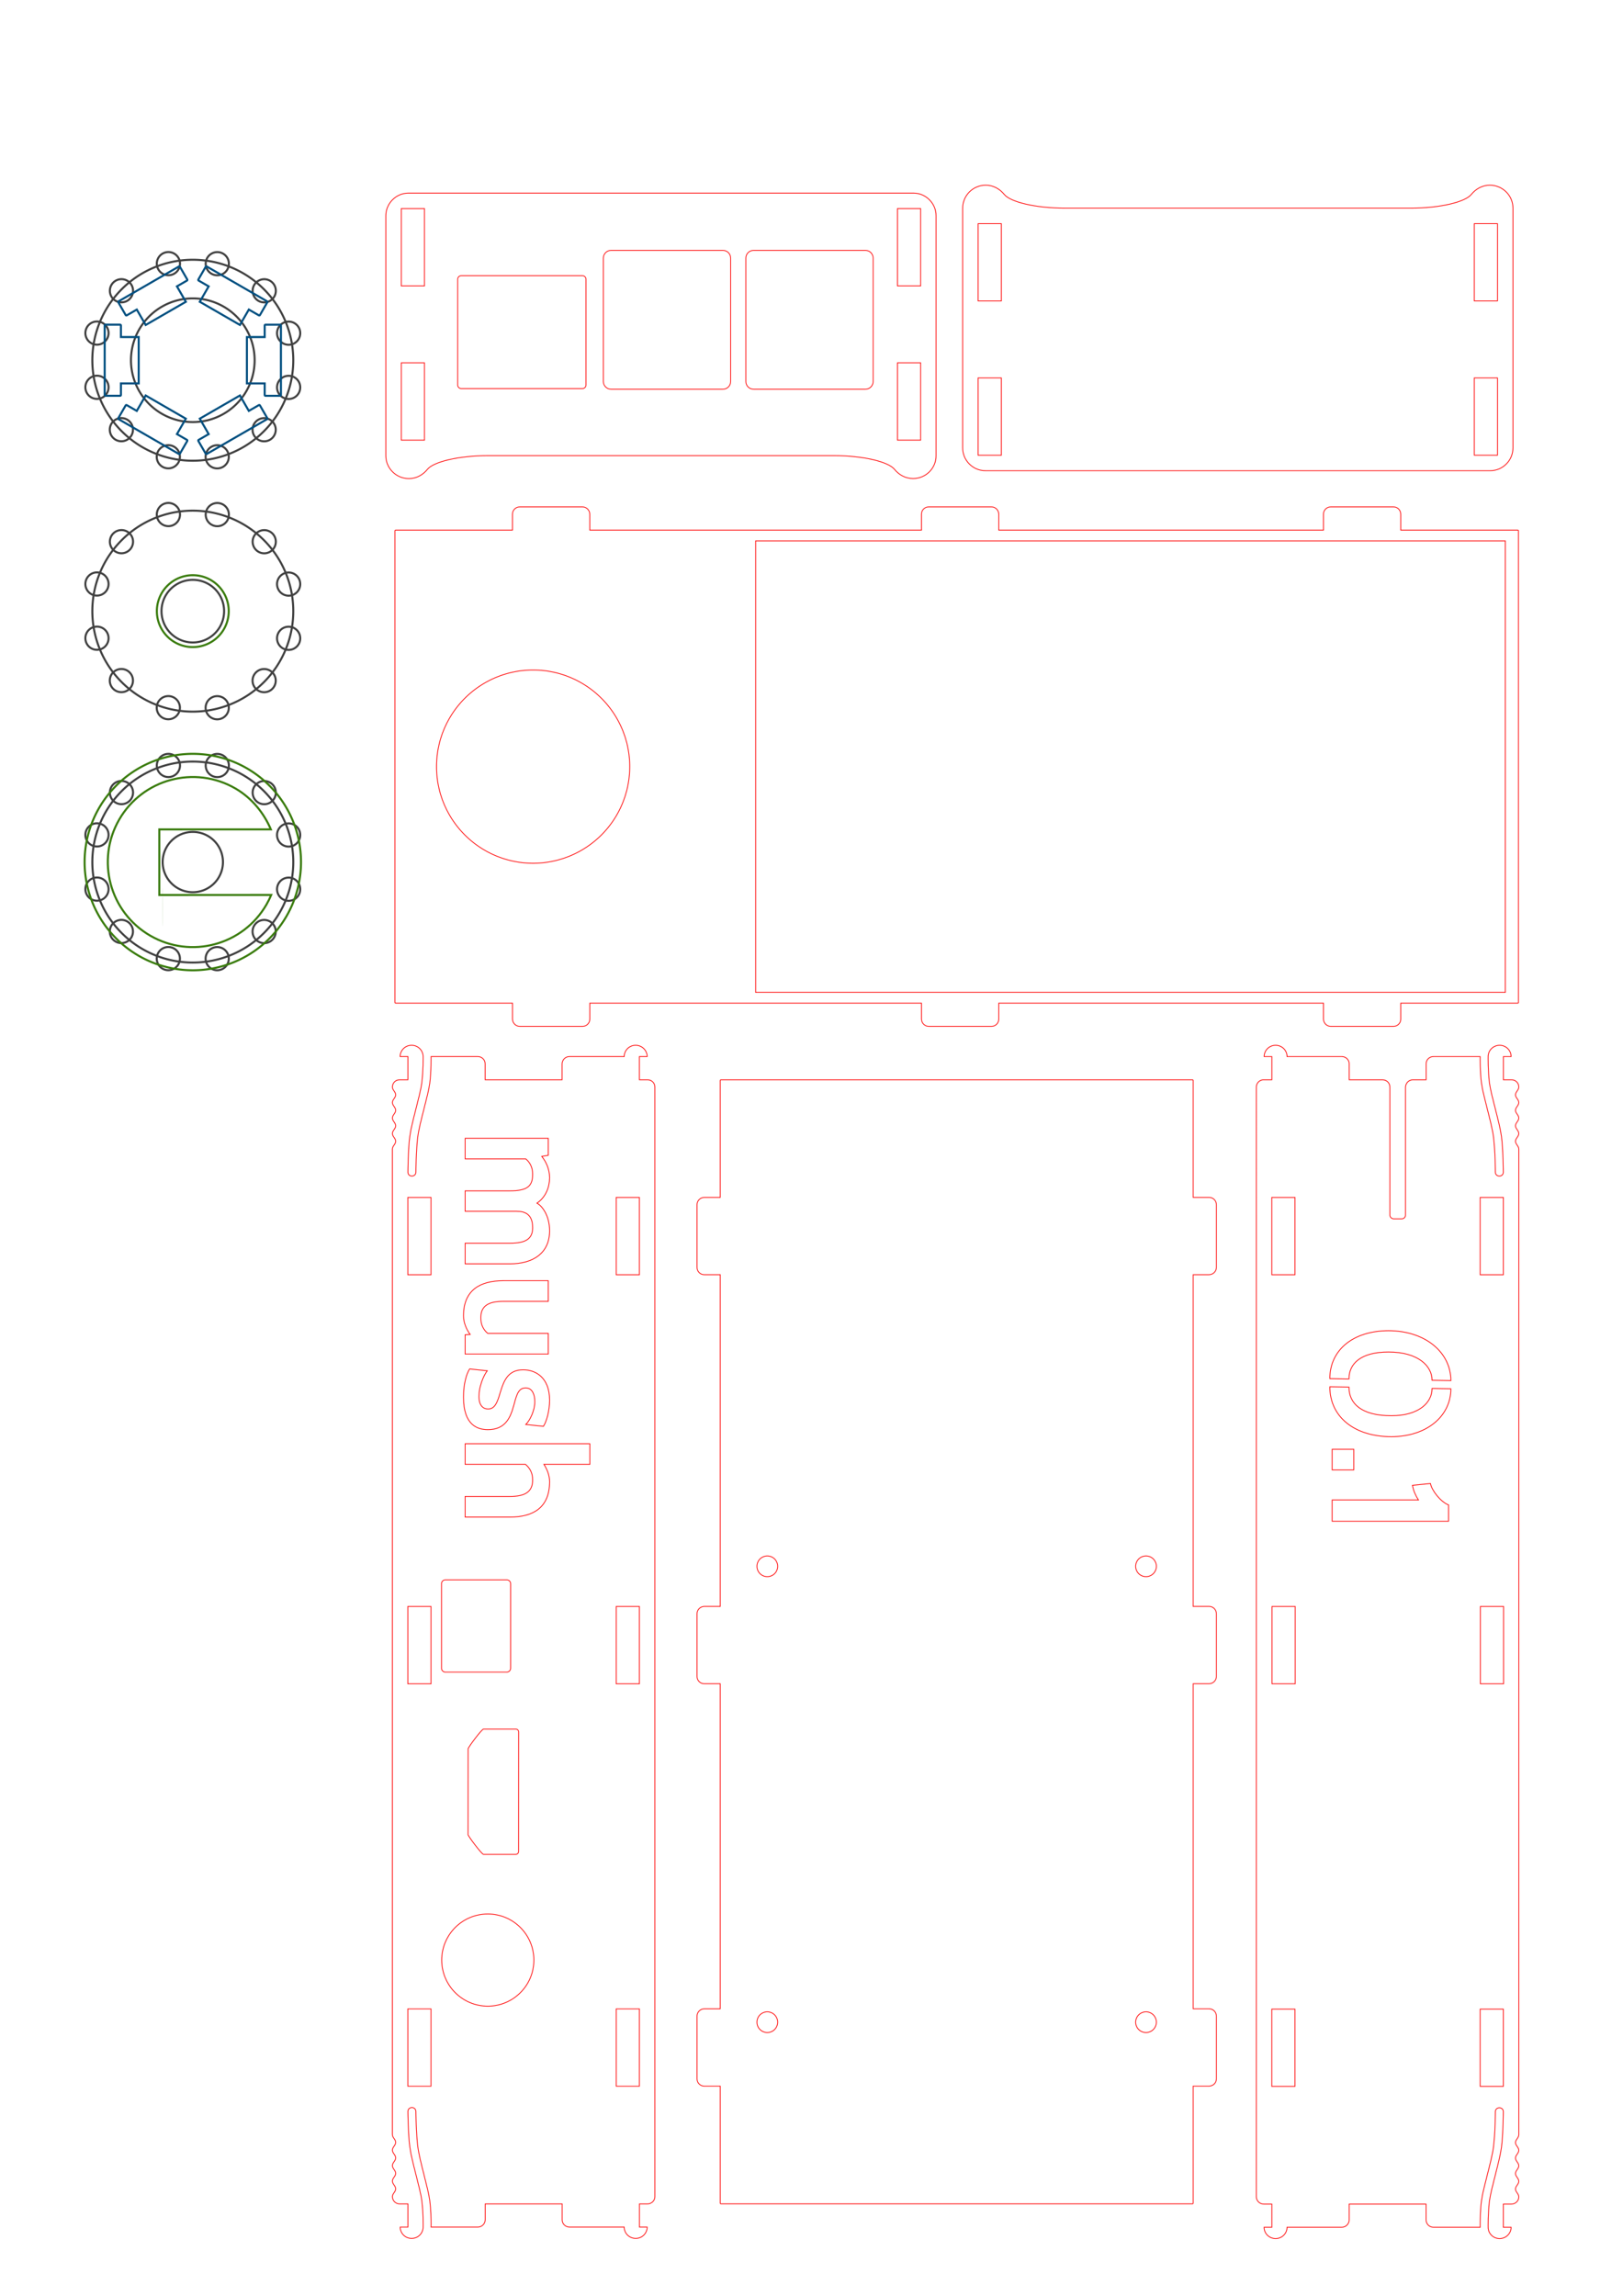 <?xml version="1.0" encoding="UTF-8" standalone="no"?>
<!-- Created with Inkscape (http://www.inkscape.org/) -->

<svg
   xmlns:dc="http://purl.org/dc/elements/1.1/"
   xmlns:cc="http://creativecommons.org/ns#"
   xmlns:rdf="http://www.w3.org/1999/02/22-rdf-syntax-ns#"
   xmlns:svg="http://www.w3.org/2000/svg"
   xmlns="http://www.w3.org/2000/svg"
   xmlns:sodipodi="http://sodipodi.sourceforge.net/DTD/sodipodi-0.dtd"
   xmlns:inkscape="http://www.inkscape.org/namespaces/inkscape"
   width="210mm"
   height="297mm"
   viewBox="0 0 210 297"
   version="1.1"
   id="svg8"
   inkscape:version="0.92.3 (2405546, 2018-03-11)"
   sodipodi:docname="cut_detection.svg">
  <defs
     id="defs2">
    <marker
       inkscape:stockid="Arrow1Mend"
       orient="auto"
       refY="0.0"
       refX="0.0"
       id="Arrow1Mend"
       style="overflow:visible;"
       inkscape:isstock="true">
      <path
         id="path1077"
         d="M 0.0,0.0 L 5.0,-5.0 L -12.5,0.0 L 5.0,5.0 L 0.0,0.0 z "
         style="fill-rule:evenodd;stroke:#000000;stroke-width:1pt;stroke-opacity:1;fill:#000000;fill-opacity:1"
         transform="scale(0.4) rotate(180) translate(10,0)" />
    </marker>
  </defs>
  <sodipodi:namedview
     id="base"
     pagecolor="#ffffff"
     bordercolor="#666666"
     borderopacity="1.0"
     inkscape:pageopacity="0.0"
     inkscape:pageshadow="2"
     inkscape:zoom="1.4142136"
     inkscape:cx="248.63253"
     inkscape:cy="717.03475"
     inkscape:document-units="mm"
     inkscape:current-layer="layer3"
     showgrid="true"
     inkscape:snap-grids="true"
     inkscape:window-width="1920"
     inkscape:window-height="1027"
     inkscape:window-x="0"
     inkscape:window-y="0"
     inkscape:window-maximized="1"
     showguides="true"
     inkscape:guide-bbox="true"
     inkscape:snap-center="true"
     inkscape:snap-object-midpoints="true"
     inkscape:snap-bbox="false"
     inkscape:measure-start="158.74,-37.7953"
     inkscape:measure-end="188.976,211.654">
    <inkscape:grid
       type="xygrid"
       id="grid863"
       units="mm"
       spacingx="0.1"
       spacingy="0.1" />
    <sodipodi:guide
       position="-58,126"
       orientation="1,0"
       id="guide888"
       inkscape:locked="false" />
  </sodipodi:namedview>
  <g
     inkscape:label="case"
     inkscape:groupmode="layer"
     id="layer1">
    <path
       style="fill:none;stroke:#ff0000;stroke-width:0.1;stroke-miterlimit:4;stroke-dasharray:none;stroke-opacity:1"
       d="m 126.56,28.934 v 10 h 3 V 28.934 Z"
       id="rect2989-7-4-6-0-7-5-0-2"
       inkscape:connector-curvature="0"
       sodipodi:nodetypes="ccccc" />
    <path
       style="fill:none;stroke:#ff0000;stroke-width:0.1;stroke-miterlimit:4;stroke-dasharray:none;stroke-opacity:1"
       d="m 126.56,48.89 v 10 h 3 V 48.89 Z"
       id="rect2989-7-4-6-0-9-7-8-1-7"
       inkscape:connector-curvature="0"
       sodipodi:nodetypes="ccccc" />
    <path
       style="fill:none;stroke:#ff0000;stroke-width:0.1;stroke-miterlimit:4;stroke-dasharray:none;stroke-opacity:1"
       d="m 190.759,28.933 v 10 h 3 V 28.933 Z"
       id="rect2989-7-4-6-0-7-5-7-8-4"
       inkscape:connector-curvature="0"
       sodipodi:nodetypes="ccccc" />
    <path
       style="fill:none;stroke:#ff0000;stroke-width:0.1;stroke-miterlimit:4;stroke-dasharray:none;stroke-opacity:1"
       d="m 190.759,48.889 v 10 h 3 V 48.889 Z"
       id="rect2989-7-4-6-0-9-7-8-3-6-9"
       inkscape:connector-curvature="0"
       sodipodi:nodetypes="ccccc" />
    <path
       sodipodi:nodetypes="sssscssssccssscsscs"
       style="fill:none;stroke:#ff0000;stroke-width:0.1;stroke-miterlimit:4;stroke-dasharray:none;stroke-opacity:1"
       d="m 127.543,23.956 c -1.649,0 -2.981,1.332 -2.981,2.972 v 31.009 c 0,0.408 0.08,0.802 0.229,1.155 0.149,0.354 0.368,0.667 0.635,0.935 0.267,0.267 0.582,0.485 0.935,0.635 0.352,0.15 0.74,0.229 1.147,0.229 h 65.308 c 0.407,0 0.794,-0.08 1.147,-0.229 0.352,-0.15 0.668,-0.368 0.935,-0.635 0.267,-0.267 0.486,-0.59 0.635,-0.944 0.149,-0.354 0.229,-0.738 0.229,-1.147 V 26.928 c 0,-1.64 -1.341,-2.972 -2.99,-2.972 -0.981,0 -1.829,0.493 -2.399,1.199 -0.782,0.969 -3.999,1.773 -7.84,1.773 h -44.741 c -3.842,0 -7.067,-0.804 -7.849,-1.773 -0.57,-0.706 -1.418,-1.199 -2.399,-1.199 z"
       id="rect4340-0"
       inkscape:connector-curvature="0" />
    <path
       sodipodi:nodetypes="ccccc"
       inkscape:connector-curvature="0"
       id="rect2989-7-4-6-0-7-5-1"
       d="M 119.123,56.939 V 46.939 h -3 v 10 z"
       style="fill:none;stroke:#ff0000;stroke-width:0.1;stroke-miterlimit:4;stroke-dasharray:none;stroke-opacity:1" />
    <path
       sodipodi:nodetypes="ccccc"
       inkscape:connector-curvature="0"
       id="rect2989-7-4-6-0-9-7-8-7"
       d="M 119.123,36.983 V 26.983 h -3 v 10 z"
       style="fill:none;stroke:#ff0000;stroke-width:0.1;stroke-miterlimit:4;stroke-dasharray:none;stroke-opacity:1" />
    <path
       sodipodi:nodetypes="ccccc"
       inkscape:connector-curvature="0"
       id="rect2989-7-4-6-0-7-5-7-4"
       d="M 54.923,56.94 V 46.94 h -3 v 10 z"
       style="fill:none;stroke:#ff0000;stroke-width:0.1;stroke-miterlimit:4;stroke-dasharray:none;stroke-opacity:1" />
    <path
       sodipodi:nodetypes="ccccc"
       inkscape:connector-curvature="0"
       id="rect2989-7-4-6-0-9-7-8-3-1"
       d="M 54.923,36.984 V 26.984 h -3 v 10 z"
       style="fill:none;stroke:#ff0000;stroke-width:0.1;stroke-miterlimit:4;stroke-dasharray:none;stroke-opacity:1" />
    <path
       sodipodi:nodetypes="ssssssscsscsssccsss"
       inkscape:connector-curvature="0"
       style="fill:none;stroke:#ff0000;stroke-width:0.1;stroke-miterlimit:4;stroke-dasharray:none;stroke-opacity:1"
       d="m 52.868,24.98 c -0.407,0 -0.794,0.08 -1.147,0.229 -0.352,0.15 -0.668,0.368 -0.935,0.635 -0.267,0.267 -0.486,0.59 -0.635,0.944 -0.149,0.354 -0.229,0.738 -0.229,1.147 v 31.009 c 0,1.64 1.341,2.972 2.99,2.972 0.981,0 1.82,-0.493 2.39,-1.199 0.782,-0.969 4.008,-1.773 7.849,-1.773 h 44.75 c 3.842,0 7.058,0.804 7.84,1.773 0.57,0.706 1.418,1.191 2.399,1.191 1.649,0 2.981,-1.323 2.981,-2.963 V 27.935 c 0,-0.408 -0.08,-0.793 -0.229,-1.147 -0.149,-0.354 -0.368,-0.676 -0.635,-0.944 -0.267,-0.267 -0.582,-0.485 -0.935,-0.635 -0.352,-0.15 -0.74,-0.229 -1.147,-0.229 z"
       id="path4170" />
    <path
       style="color:#000000;display:inline;overflow:visible;visibility:visible;fill:none;stroke:#ff0000;stroke-width:0.1;stroke-linecap:butt;stroke-linejoin:round;stroke-miterlimit:4;stroke-dasharray:none;stroke-dashoffset:0;stroke-opacity:1;marker:none;enable-background:accumulate"
       d="m 59.685,35.662 h 15.673 c 0.256,0 0.462,0.206 0.462,0.462 v 13.686 c 0,0.256 -0.206,0.462 -0.462,0.462 H 59.685 c -0.256,0 -0.462,-0.206 -0.462,-0.462 V 36.124 c 0,-0.256 0.206,-0.462 0.462,-0.462 z"
       id="rect3190-2" />
    <path
       style="color:#000000;display:inline;overflow:visible;visibility:visible;fill:none;stroke:#ff0000;stroke-width:0.1;stroke-linecap:butt;stroke-linejoin:round;stroke-miterlimit:4;stroke-dasharray:none;stroke-dashoffset:0;stroke-opacity:1;marker:none;enable-background:accumulate"
       d="m 79.07,32.389 h 14.468 c 0.554,0 1,0.446 1,1 V 49.353 c 0,0.554 -0.446,1 -1,1 H 79.07 c -0.554,0 -1,-0.446 -1,-1 V 33.389 c 0,-0.554 0.446,-1 1,-1 z"
       id="rect3192-1" />
    <path
       style="color:#000000;display:inline;overflow:visible;visibility:visible;fill:none;stroke:#ff0000;stroke-width:0.1;stroke-linecap:butt;stroke-linejoin:round;stroke-miterlimit:4;stroke-dasharray:none;stroke-dashoffset:0;stroke-opacity:1;marker:none;enable-background:accumulate"
       d="m 97.507,32.389 h 14.468 c 0.554,0 1,0.446 1,1 V 49.353 c 0,0.554 -0.446,1 -1,1 H 97.507 c -0.554,0 -1,-0.446 -1,-1 V 33.389 c 0,-0.554 0.446,-1 1,-1 z"
       id="rect3965" />
    <path
       sodipodi:nodetypes="ccscscccscscccsccscccscsccsccccscccsccssssssssssssssssssscccscccsccccscccccsccssccscccscscccscscsccccccccccccsssssssssccsssssssssssscccccccccc"
       style="fill:none;stroke:#ff0000;stroke-width:0.1;stroke-miterlimit:4;stroke-dasharray:none;stroke-opacity:1"
       d="m 84.733,140.63 c 0,-0.13 -0.023,-0.258 -0.071,-0.37 -0.048,-0.113 -0.117,-0.214 -0.203,-0.3 -0.085,-0.085 -0.187,-0.155 -0.3,-0.203 -0.113,-0.048 -0.24,-0.071 -0.37,-0.071 H 82.731 v -2.999 h 1.005 c 0,-0.81 -0.671,-1.464 -1.49,-1.464 -0.82,0 -1.482,0.654 -1.482,1.464 h -7.091 c -0.13,0 -0.249,0.023 -0.362,0.071 -0.113,0.048 -0.214,0.117 -0.3,0.203 -0.085,0.085 -0.155,0.187 -0.203,0.3 -0.048,0.113 -0.079,0.24 -0.079,0.37 v 2.055 h -9.957 v -2.055 c 0,-0.13 -0.023,-0.258 -0.071,-0.37 -0.048,-0.113 -0.117,-0.214 -0.203,-0.3 -0.085,-0.085 -0.187,-0.155 -0.3,-0.203 -0.113,-0.048 -0.24,-0.071 -0.37,-0.071 h -6.05 c 0,0 0.032,1.89 -0.176,3.475 -0.208,1.585 -1.311,5.095 -1.543,6.862 -0.232,1.766 -0.247,4.63 -0.247,4.63 0,0.275 -0.235,0.494 -0.52,0.494 -0.285,0 -0.512,-0.219 -0.512,-0.494 0,0 0.014,-2.893 0.247,-4.665 0.233,-1.773 1.336,-5.282 1.543,-6.862 0.208,-1.579 0.176,-3.44 0.176,-3.44 0,-0.81 -0.671,-1.464 -1.491,-1.464 -0.82,0 -1.482,0.654 -1.482,1.464 h 1.005 v 2.999 h -1.067 c -0.13,0 -0.258,0.023 -0.37,0.071 -0.113,0.048 -0.214,0.117 -0.3,0.203 -0.085,0.085 -0.146,0.187 -0.194,0.3 -0.048,0.113 -0.079,0.24 -0.079,0.37 0,0.364 0.432,0.642 0.432,1.005 0,0.364 -0.432,0.633 -0.432,0.997 0,0.364 0.432,0.642 0.432,1.005 0,0.364 -0.432,0.633 -0.432,0.997 0,0.364 0.432,0.642 0.432,1.005 0,0.364 -0.432,0.642 -0.432,1.005 0,0.364 0.432,0.633 0.432,0.997 0,0.364 -0.432,0.642 -0.432,1.005 v 127.507 c 0,0.364 0.432,0.633 0.432,0.997 0,0.364 -0.432,0.642 -0.432,1.005 0,0.364 0.432,0.642 0.432,1.005 0,0.364 -0.432,0.633 -0.432,0.997 0,0.364 0.432,0.642 0.432,1.005 0,0.364 -0.432,0.633 -0.432,0.997 0,0.364 0.432,0.642 0.432,1.005 0,0.364 -0.432,0.642 -0.432,1.005 0,0.13 0.032,0.249 0.079,0.362 0.048,0.113 0.109,0.214 0.194,0.3 0.085,0.085 0.187,0.155 0.3,0.203 0.113,0.048 0.24,0.079 0.37,0.079 h 1.067 v 2.999 h -0.997 c 0,0.81 0.662,1.464 1.482,1.464 0.82,0 1.482,-0.654 1.482,-1.464 0,0 0.04,-1.86 -0.168,-3.44 -0.208,-1.579 -1.31,-5.098 -1.543,-6.87 -0.233,-1.773 -0.256,-4.657 -0.256,-4.657 0,-0.275 0.235,-0.503 0.52,-0.503 0.285,0 0.512,0.228 0.512,0.503 0,0 0.024,2.855 0.256,4.621 0.232,1.766 1.326,5.285 1.535,6.87 0.156,1.189 0.184,2.542 0.185,3.149 0,0.202 -0.009,0.326 -0.009,0.326 h 6.059 c 0.13,0 0.249,-0.032 0.362,-0.079 0.113,-0.048 0.214,-0.117 0.3,-0.203 0.085,-0.085 0.155,-0.187 0.203,-0.3 0.048,-0.113 0.079,-0.231 0.079,-0.362 v -2.055 h 9.957 v 2.055 c 0,0.13 0.023,0.249 0.071,0.362 0.048,0.113 0.117,0.214 0.203,0.3 0.085,0.085 0.187,0.155 0.3,0.203 0.113,0.048 0.24,0.079 0.37,0.079 h 7.082 c 0,0.81 0.671,1.464 1.491,1.464 0.82,0 1.482,-0.654 1.482,-1.464 h -0.997 v -2.999 h 1.05 c 0.13,0 0.257,-0.032 0.37,-0.079 0.113,-0.048 0.214,-0.117 0.3,-0.203 0.085,-0.085 0.155,-0.187 0.203,-0.3 0.048,-0.113 0.071,-0.231 0.071,-0.362 V 140.63 Z m -2.002,14.279 v 10.001 h -2.999 v -10.001 z m 0,104.973 v 10.001 h -2.999 v -10.001 z m -13.652,-6.315 c 0,3.292 -2.67,5.962 -5.962,5.962 -3.292,0 -5.962,-2.67 -5.962,-5.962 0,-3.292 2.67,-5.962 5.962,-5.962 3.292,0 5.962,2.67 5.962,5.962 z m -1.976,-29.51 c 0,4.968 -0.009,10.501 -0.009,15.469 0,0.207 -0.164,0.37 -0.37,0.37 h -4.163 c -0.207,0 -2.002,-2.36 -2.002,-2.566 l 0.009,-11.086 c 1.06e-4,-0.207 1.787,-2.566 1.993,-2.566 h 4.172 c 0.208,0 0.37,0.172 0.37,0.379 z m -1.032,-19.182 v 10.936 c 0,0.277 -0.226,0.503 -0.503,0.503 h -7.938 c -0.277,0 -0.503,-0.226 -0.503,-0.503 v -10.936 c 0,-0.277 0.226,-0.494 0.503,-0.494 h 7.938 c 0.277,0 0.503,0.217 0.503,0.494 z M 55.77,154.909 v 10.001 h -2.999 v -10.001 z m 0,104.973 v 10.001 h -2.999 v -10.001 z"
       id="path4699"
       inkscape:connector-curvature="0" />
    <path
       inkscape:connector-curvature="0"
       id="path5298"
       d="m 82.731,207.825 v 10.001 h -2.999 v -10.001 z m -26.961,0 v 10.001 h -2.999 v -10.001 z"
       style="fill:none;stroke:#ff0000;stroke-width:0.1;stroke-miterlimit:4;stroke-dasharray:none;stroke-opacity:1"
       sodipodi:nodetypes="cccccccccc" />
    <path
       sodipodi:nodetypes="cccccccccc"
       style="fill:none;stroke:#ff0000;stroke-width:0.1;stroke-miterlimit:4;stroke-dasharray:none;stroke-opacity:1"
       d="m 194.546,207.825 v 10.001 h -2.999 v -10.001 z m -26.961,0 v 10.001 h -2.999 v -10.001 z"
       id="path5309"
       inkscape:connector-curvature="0" />
    <path
       style="fill:none;stroke:#ff0000;stroke-width:0.1;stroke-miterlimit:4;stroke-dasharray:none;stroke-opacity:1"
       d="m 162.555,140.63 c 0,-0.13 0.032,-0.258 0.079,-0.37 0.048,-0.113 0.117,-0.214 0.203,-0.3 0.085,-0.085 0.187,-0.155 0.3,-0.203 0.113,-0.048 0.231,-0.078 0.362,-0.07 h 1.067 v -2.999 h -0.997 c 0,-0.81 0.662,-1.464 1.482,-1.464 0.82,0 1.482,0.654 1.482,1.464 h 7.091 c 0.13,0 0.258,0.023 0.37,0.071 0.113,0.048 0.214,0.117 0.3,0.203 0.085,0.085 0.155,0.187 0.203,0.3 0.048,0.113 0.07,0.24 0.07,0.37 v 2.055 h 4.33 c 0.13,0 0.258,0.03 0.37,0.079 0.113,0.049 0.214,0.115 0.3,0.203 0.085,0.088 0.155,0.193 0.203,0.309 0.048,0.116 0.07,0.245 0.07,0.379 v 16.528 c 0,0.273 0.226,0.494 0.503,0.494 h 1.023 c 0.277,0 0.494,-0.221 0.494,-0.494 v -16.528 c 0,-0.134 0.032,-0.263 0.079,-0.379 0.048,-0.116 0.117,-0.221 0.203,-0.309 0.085,-0.088 0.187,-0.154 0.3,-0.203 0.113,-0.049 0.231,-0.084 0.362,-0.079 h 1.72 v -2.055 c 0,-0.13 0.023,-0.258 0.07,-0.37 0.048,-0.113 0.117,-0.214 0.203,-0.3 0.085,-0.085 0.187,-0.155 0.3,-0.203 0.113,-0.048 0.24,-0.071 0.37,-0.071 h 6.05 c 0,0 -0.032,1.89 0.176,3.475 0.208,1.585 1.311,5.095 1.543,6.862 0.232,1.766 0.247,4.63 0.247,4.63 0,0.275 0.235,0.494 0.52,0.494 0.285,0 0.512,-0.219 0.512,-0.494 0,0 -0.014,-2.893 -0.247,-4.665 -0.233,-1.773 -1.336,-5.282 -1.543,-6.862 -0.208,-1.579 -0.176,-3.44 -0.176,-3.44 0,-0.81 0.671,-1.464 1.49,-1.464 0.82,0 1.482,0.654 1.482,1.464 h -0.997 v 2.999 h 1.05 c 0.13,0 0.258,0.023 0.37,0.07 0.113,0.048 0.214,0.117 0.3,0.203 0.085,0.085 0.155,0.187 0.203,0.3 0.048,0.113 0.071,0.24 0.071,0.37 0,0.364 -0.432,0.642 -0.432,1.005 0,0.364 0.432,0.633 0.432,0.997 0,0.364 -0.432,0.642 -0.432,1.005 0,0.364 0.432,0.633 0.432,0.997 0,0.364 -0.432,0.642 -0.432,1.005 0,0.364 0.432,0.642 0.432,1.005 0,0.364 -0.432,0.633 -0.432,0.997 0,0.364 0.432,0.642 0.432,1.005 v 127.528 c 0,0.364 -0.432,0.642 -0.432,1.005 0,0.364 0.432,0.633 0.432,0.997 0,0.364 -0.432,0.642 -0.432,1.005 0,0.364 0.432,0.633 0.432,0.997 0,0.364 -0.432,0.642 -0.432,1.005 0,0.364 0.432,0.642 0.432,1.005 0,0.364 -0.432,0.633 -0.432,0.997 0,0.364 0.432,0.642 0.432,1.005 0,0.13 -0.023,0.249 -0.071,0.362 -0.048,0.113 -0.117,0.214 -0.203,0.3 -0.085,0.085 -0.187,0.155 -0.3,0.203 -0.113,0.048 -0.24,0.079 -0.37,0.079 h -1.058 v 2.999 h 1.005 c 0,0.81 -0.671,1.464 -1.49,1.464 -0.82,0 -1.482,-0.654 -1.482,-1.464 0,0 -0.031,-1.86 0.176,-3.44 0.208,-1.579 1.31,-5.098 1.543,-6.87 0.233,-1.773 0.247,-4.657 0.247,-4.657 0,-0.275 -0.226,-0.494 -0.512,-0.494 -0.285,0 -0.52,0.219 -0.52,0.494 0,0 -0.015,2.864 -0.247,4.63 -0.232,1.766 -1.335,5.276 -1.543,6.862 -0.156,1.189 -0.175,2.551 -0.176,3.157 -2.7e-4,0.202 0,0.318 0,0.318 h -6.059 c -0.13,0 -0.249,-0.032 -0.362,-0.079 -0.113,-0.048 -0.214,-0.117 -0.3,-0.203 -0.085,-0.085 -0.155,-0.187 -0.203,-0.3 -0.048,-0.113 -0.079,-0.231 -0.079,-0.362 v -2.055 h -9.948 v 2.055 c 0,0.13 -0.032,0.249 -0.079,0.362 -0.048,0.113 -0.117,0.214 -0.203,0.3 -0.085,0.085 -0.187,0.155 -0.3,0.203 -0.113,0.048 -0.231,0.079 -0.362,0.079 h -7.091 c 0,0.81 -0.662,1.464 -1.482,1.464 -0.82,0 -1.49,-0.654 -1.49,-1.464 h 1.005 v -2.999 h -1.067 c -0.13,0 -0.249,-0.032 -0.362,-0.079 -0.113,-0.048 -0.214,-0.117 -0.3,-0.203 -0.085,-0.085 -0.155,-0.187 -0.203,-0.3 -0.048,-0.113 -0.079,-0.231 -0.079,-0.362 z m 2.002,14.279 v 10.001 h 2.999 v -10.001 z m 0,105.003 v 9.992 h 2.999 v -9.992 z m 26.961,-105.003 v 10.001 h 2.999 v -10.001 z m 0,105.003 v 9.992 h 2.999 v -9.992 z"
       id="path3412"
       inkscape:connector-curvature="0"
       sodipodi:nodetypes="ssssscccscscssscsssssssssssssscscssscsscscsscscccscsssssssssssssssssssscssscccscsscscssccsssssccssssscscccsssssscccccccccccccccccccc" />
    <path
       transform="rotate(90)"
       style="fill:none;stroke:#ff0000;stroke-width:0.1;stroke-miterlimit:4;stroke-dasharray:none;stroke-opacity:1"
       d="m 262.941,-148.282 a 1.339,1.338 0 0 1 -1.339,1.338 1.339,1.338 0 0 1 -1.339,-1.338 1.339,1.338 0 0 1 1.339,-1.338 1.339,1.338 0 0 1 1.339,1.338 z"
       id="path3755" />
    <path
       transform="rotate(90)"
       style="fill:none;stroke:#ff0000;stroke-width:0.1;stroke-miterlimit:4;stroke-dasharray:none;stroke-opacity:1"
       d="m 262.941,-99.281 a 1.339,1.338 0 0 1 -1.339,1.338 1.339,1.338 0 0 1 -1.339,-1.338 1.339,1.338 0 0 1 1.339,-1.338 1.339,1.338 0 0 1 1.339,1.338 z"
       id="path3755-9" />
    <path
       sodipodi:nodetypes="cscccsscccscsssccssccssccssccscscsscsssccscscsscssscsssscscccsscccsccscccsscccscc"
       inkscape:connector-curvature="0"
       d="m 93.188,259.87 h -2.055 c -0.13,0 -0.258,0.032 -0.37,0.079 -0.113,0.048 -0.214,0.117 -0.3,0.203 -0.085,0.085 -0.155,0.187 -0.203,0.3 -0.048,0.113 -0.071,0.231 -0.071,0.362 v 8.114 c 0,0.13 0.023,0.258 0.071,0.37 0.048,0.113 0.117,0.214 0.203,0.3 0.085,0.085 0.187,0.155 0.3,0.203 0.113,0.048 0.24,0.071 0.37,0.071 h 2.055 v 15.134 c 0,0.055 0.042,0.097 0.097,0.097 h 61.004 c 0.055,0 0.099,-0.042 0.097,-0.097 v -15.134 h 2.055 c 0.13,0 0.258,-0.032 0.37,-0.079 0.113,-0.048 0.214,-0.109 0.3,-0.194 0.085,-0.085 0.155,-0.187 0.203,-0.3 0.048,-0.113 0.071,-0.24 0.071,-0.37 v -8.114 c 0,-0.13 -0.023,-0.258 -0.071,-0.37 -0.048,-0.113 -0.117,-0.214 -0.203,-0.3 -0.085,-0.085 -0.187,-0.155 -0.3,-0.203 -0.113,-0.048 -0.24,-0.071 -0.37,-0.071 h -2.055 v -42.053 h 2.055 c 0.13,0 0.258,-0.032 0.37,-0.079 0.113,-0.048 0.214,-0.117 0.3,-0.203 0.085,-0.085 0.155,-0.187 0.203,-0.3 0.048,-0.113 0.071,-0.231 0.071,-0.362 v -8.114 c 0,-0.13 -0.023,-0.258 -0.071,-0.37 -0.048,-0.113 -0.117,-0.214 -0.203,-0.3 -0.085,-0.085 -0.187,-0.155 -0.3,-0.203 -0.113,-0.048 -0.24,-0.07 -0.37,-0.07 h -2.055 v -42.915 h 2.055 c 0.13,0 0.258,-0.032 0.37,-0.079 0.113,-0.048 0.214,-0.117 0.3,-0.203 0.085,-0.085 0.155,-0.187 0.203,-0.3 0.048,-0.113 0.071,-0.231 0.071,-0.362 v -8.114 c 0,-0.13 -0.023,-0.258 -0.071,-0.37 -0.048,-0.113 -0.117,-0.214 -0.203,-0.3 -0.085,-0.085 -0.187,-0.155 -0.3,-0.203 -0.113,-0.048 -0.24,-0.071 -0.37,-0.071 h -2.055 v -15.117 c 0,-0.055 -0.042,-0.097 -0.097,-0.097 H 93.285 c -0.055,0 -0.097,0.042 -0.097,0.097 v 15.117 h -2.055 c -0.13,0 -0.258,0.032 -0.37,0.079 -0.113,0.048 -0.214,0.117 -0.3,0.203 -0.085,0.085 -0.155,0.187 -0.203,0.3 -0.048,0.113 -0.071,0.231 -0.071,0.362 v 8.114 c 0,0.13 0.023,0.258 0.071,0.37 0.048,0.113 0.117,0.214 0.203,0.3 0.085,0.085 0.187,0.155 0.3,0.203 0.113,0.048 0.24,0.07 0.37,0.07 h 2.055 v 42.915 h -2.055 c -0.13,0 -0.258,0.032 -0.37,0.079 -0.113,0.048 -0.214,0.117 -0.3,0.203 -0.085,0.085 -0.155,0.187 -0.203,0.3 -0.048,0.113 -0.071,0.231 -0.071,0.362 v 8.114 c 0,0.13 0.023,0.258 0.071,0.37 0.048,0.113 0.117,0.214 0.203,0.3 0.085,0.085 0.187,0.155 0.3,0.203 0.113,0.048 0.24,0.071 0.37,0.071 h 2.055 z"
       style="fill:none;stroke:#ff0000;stroke-width:0.1;stroke-miterlimit:4;stroke-dasharray:none;stroke-opacity:1"
       id="path5295" />
    <path
       transform="rotate(90)"
       style="opacity:1;vector-effect:none;fill:none;fill-opacity:1;stroke:#ff0000;stroke-width:0.1;stroke-linecap:butt;stroke-linejoin:miter;stroke-miterlimit:4;stroke-dasharray:none;stroke-dashoffset:0;stroke-opacity:1"
       d="m 203.966,-99.282 a 1.339,1.338 0 0 1 -1.339,1.338 1.339,1.338 0 0 1 -1.339,-1.338 1.339,1.338 0 0 1 1.339,-1.338 1.339,1.338 0 0 1 1.339,1.338 z"
       id="path3755-6" />
    <path
       transform="rotate(90)"
       style="opacity:1;vector-effect:none;fill:none;fill-opacity:1;stroke:#ff0000;stroke-width:0.1;stroke-linecap:butt;stroke-linejoin:miter;stroke-miterlimit:4;stroke-dasharray:none;stroke-dashoffset:0;stroke-opacity:1"
       d="m 203.966,-148.283 a 1.339,1.338 0 0 1 -1.339,1.338 1.339,1.338 0 0 1 -1.339,-1.338 1.339,1.338 0 0 1 1.339,-1.338 1.339,1.338 0 0 1 1.339,1.338 z"
       id="path3755-8" />
    <path
       sodipodi:nodetypes="cscscsscscsccscccsscccscsssccsccssscsssccssccssccssccssccssccsscsssscscscsscscscc"
       inkscape:connector-curvature="0"
       d="m 119.228,129.774 v 2.055 c 0,0.13 0.032,0.258 0.079,0.37 0.048,0.113 0.117,0.214 0.203,0.3 0.085,0.085 0.187,0.155 0.3,0.203 0.113,0.048 0.231,0.07 0.362,0.07 h 8.114 c 0.13,0 0.258,-0.023 0.37,-0.07 0.113,-0.048 0.214,-0.117 0.3,-0.203 0.085,-0.085 0.155,-0.187 0.203,-0.3 0.048,-0.113 0.07,-0.24 0.07,-0.37 v -2.055 h 42.014 v 2.055 c 0,0.13 0.032,0.258 0.079,0.37 0.048,0.113 0.117,0.214 0.203,0.3 0.085,0.085 0.187,0.155 0.3,0.203 0.113,0.048 0.231,0.07 0.362,0.07 h 8.114 c 0.13,0 0.258,-0.023 0.37,-0.07 0.113,-0.048 0.214,-0.117 0.3,-0.203 0.085,-0.085 0.155,-0.187 0.203,-0.3 0.048,-0.113 0.071,-0.24 0.071,-0.37 v -2.055 h 15.134 c 0.055,0 0.097,-0.042 0.097,-0.097 V 68.673 c 0,-0.055 -0.042,-0.099 -0.097,-0.097 h -15.134 v -2.055 c 0,-0.13 -0.032,-0.258 -0.079,-0.37 -0.048,-0.113 -0.109,-0.214 -0.194,-0.3 -0.085,-0.085 -0.187,-0.155 -0.3,-0.203 -0.113,-0.048 -0.24,-0.071 -0.37,-0.071 h -8.114 c -0.13,0 -0.258,0.023 -0.37,0.071 -0.113,0.048 -0.214,0.117 -0.3,0.203 -0.085,0.085 -0.155,0.187 -0.203,0.3 -0.048,0.113 -0.07,0.24 -0.07,0.37 v 2.055 h -42.014 v -2.055 c 0,-0.13 -0.032,-0.258 -0.079,-0.37 -0.048,-0.113 -0.117,-0.214 -0.203,-0.3 -0.085,-0.085 -0.187,-0.155 -0.3,-0.203 -0.113,-0.048 -0.231,-0.071 -0.362,-0.071 h -8.114 c -0.13,0 -0.258,0.023 -0.37,0.071 -0.113,0.048 -0.214,0.117 -0.3,0.203 -0.085,0.085 -0.155,0.187 -0.203,0.3 -0.048,0.113 -0.071,0.24 -0.071,0.37 V 68.576 H 76.312 v -2.055 c 0,-0.13 -0.032,-0.258 -0.079,-0.37 -0.048,-0.113 -0.117,-0.214 -0.203,-0.3 -0.085,-0.085 -0.187,-0.155 -0.3,-0.203 -0.113,-0.048 -0.231,-0.071 -0.362,-0.071 h -8.114 c -0.13,0 -0.258,0.023 -0.37,0.071 -0.113,0.048 -0.214,0.117 -0.3,0.203 -0.085,0.085 -0.155,0.187 -0.203,0.3 -0.048,0.113 -0.071,0.24 -0.071,0.37 V 68.576 H 51.195 c -0.055,0 -0.097,0.042 -0.097,0.097 v 61.004 c 0,0.055 0.042,0.097 0.097,0.097 h 15.117 v 2.055 c 0,0.13 0.032,0.258 0.079,0.37 0.048,0.113 0.117,0.214 0.203,0.3 0.085,0.085 0.187,0.155 0.3,0.203 0.113,0.048 0.231,0.07 0.362,0.07 h 8.114 c 0.13,0 0.258,-0.023 0.37,-0.07 0.113,-0.048 0.214,-0.117 0.3,-0.203 0.085,-0.085 0.155,-0.187 0.203,-0.3 0.048,-0.113 0.071,-0.24 0.071,-0.37 v -2.055 z"
       style="fill:none;stroke:#ff0000;stroke-width:0.1;stroke-miterlimit:4;stroke-dasharray:none;stroke-opacity:1"
       id="path5311" />
    <path
       style="color:#000000;clip-rule:nonzero;display:inline;overflow:visible;visibility:visible;opacity:1;isolation:auto;mix-blend-mode:normal;color-interpolation:sRGB;color-interpolation-filters:linearRGB;solid-color:#000000;solid-opacity:1;vector-effect:none;fill:none;fill-opacity:1;fill-rule:evenodd;stroke:#ff0000;stroke-width:0.1;stroke-linecap:butt;stroke-linejoin:miter;stroke-miterlimit:4;stroke-dasharray:none;stroke-dashoffset:0;stroke-opacity:1;paint-order:markers stroke fill;color-rendering:auto;image-rendering:auto;shape-rendering:auto;text-rendering:auto;enable-background:accumulate"
       d="M 97.773,69.975 H 194.773 V 128.375 H 97.773 Z"
       id="rect5285" />
    <path
       style="color:#000000;clip-rule:nonzero;display:inline;overflow:visible;visibility:visible;opacity:1;isolation:auto;mix-blend-mode:normal;color-interpolation:sRGB;color-interpolation-filters:linearRGB;solid-color:#000000;solid-opacity:1;vector-effect:none;fill:none;fill-opacity:1;fill-rule:evenodd;stroke:#ff0000;stroke-width:0.1;stroke-linecap:butt;stroke-linejoin:miter;stroke-miterlimit:4;stroke-dasharray:none;stroke-dashoffset:0;stroke-opacity:1;paint-order:markers stroke fill;color-rendering:auto;image-rendering:auto;shape-rendering:auto;text-rendering:auto;enable-background:accumulate"
       d="m 81.481,99.175 a 12.5,12.5 0 0 1 -12.5,12.5 12.5,12.5 0 0 1 -12.5,-12.5 12.5,12.5 0 0 1 12.5,-12.5 12.5,12.5 0 0 1 12.5,12.5 z"
       id="path5314" />
  </g>
  <g
     inkscape:groupmode="layer"
     id="layer3"
     inkscape:label="detection">
    <path
       inkscape:connector-curvature="0"
       id="path884"
       d="m 37.947,46.602 a 13,13 0 0 1 -13,13 13,13 0 0 1 -13,-13 13,13 0 0 1 13,-13 13,13 0 0 1 13,13 z"
       style="color:#000000;clip-rule:nonzero;display:inline;overflow:visible;visibility:visible;opacity:1;isolation:auto;mix-blend-mode:normal;color-interpolation:sRGB;color-interpolation-filters:linearRGB;solid-color:#000000;solid-opacity:1;vector-effect:none;fill:none;fill-opacity:1;fill-rule:evenodd;stroke:#404040;stroke-width:0.265;stroke-linecap:butt;stroke-linejoin:miter;stroke-miterlimit:4;stroke-dasharray:none;stroke-dashoffset:0;stroke-opacity:1;paint-order:markers stroke fill;color-rendering:auto;image-rendering:auto;shape-rendering:auto;text-rendering:auto;enable-background:accumulate" />
    <path
       inkscape:connector-curvature="0"
       id="path898"
       d="m 38.847,43.102 a 1.5,1.5 0 0 1 -1.5,1.5 1.5,1.5 0 0 1 -1.5,-1.5 1.5,1.5 0 0 1 1.5,-1.5 1.5,1.5 0 0 1 1.5,1.5 z"
       style="color:#000000;clip-rule:nonzero;display:inline;overflow:visible;visibility:visible;opacity:1;isolation:auto;mix-blend-mode:normal;color-interpolation:sRGB;color-interpolation-filters:linearRGB;solid-color:#000000;solid-opacity:1;vector-effect:none;fill:none;fill-opacity:1;fill-rule:evenodd;stroke:#404040;stroke-width:0.265;stroke-linecap:butt;stroke-linejoin:miter;stroke-miterlimit:4;stroke-dasharray:none;stroke-dashoffset:0;stroke-opacity:1;paint-order:markers stroke fill;color-rendering:auto;image-rendering:auto;shape-rendering:auto;text-rendering:auto;enable-background:accumulate" />
    <path
       inkscape:connector-curvature="0"
       id="circle904"
       d="m 38.847,50.115 a 1.5,1.5 0 0 1 -1.5,1.5 1.5,1.5 0 0 1 -1.5,-1.5 1.5,1.5 0 0 1 1.5,-1.5 1.5,1.5 0 0 1 1.5,1.5 z"
       style="color:#000000;clip-rule:nonzero;display:inline;overflow:visible;visibility:visible;opacity:1;isolation:auto;mix-blend-mode:normal;color-interpolation:sRGB;color-interpolation-filters:linearRGB;solid-color:#000000;solid-opacity:1;vector-effect:none;fill:none;fill-opacity:1;fill-rule:evenodd;stroke:#404040;stroke-width:0.265;stroke-linecap:butt;stroke-linejoin:miter;stroke-miterlimit:4;stroke-dasharray:none;stroke-dashoffset:0;stroke-opacity:1;paint-order:markers stroke fill;color-rendering:auto;image-rendering:auto;shape-rendering:auto;text-rendering:auto;enable-background:accumulate" />
    <path
       inkscape:connector-curvature="0"
       id="circle925"
       d="M 28.866,32.815 A 1.5,1.5 0 0 1 29.415,34.864 1.5,1.5 0 0 1 27.366,35.413 1.5,1.5 0 0 1 26.817,33.364 1.5,1.5 0 0 1 28.866,32.815 Z"
       style="color:#000000;clip-rule:nonzero;display:inline;overflow:visible;visibility:visible;opacity:1;isolation:auto;mix-blend-mode:normal;color-interpolation:sRGB;color-interpolation-filters:linearRGB;solid-color:#000000;solid-opacity:1;vector-effect:none;fill:none;fill-opacity:1;fill-rule:evenodd;stroke:#404040;stroke-width:0.265;stroke-linecap:butt;stroke-linejoin:miter;stroke-miterlimit:4;stroke-dasharray:none;stroke-dashoffset:0;stroke-opacity:1;paint-order:markers stroke fill;color-rendering:auto;image-rendering:auto;shape-rendering:auto;text-rendering:auto;enable-background:accumulate" />
    <path
       inkscape:connector-curvature="0"
       id="circle927"
       d="m 34.939,36.321 a 1.5,1.5 0 0 1 0.549,2.049 1.5,1.5 0 0 1 -2.049,0.549 1.5,1.5 0 0 1 -0.549,-2.049 1.5,1.5 0 0 1 2.049,-0.549 z"
       style="color:#000000;clip-rule:nonzero;display:inline;overflow:visible;visibility:visible;opacity:1;isolation:auto;mix-blend-mode:normal;color-interpolation:sRGB;color-interpolation-filters:linearRGB;solid-color:#000000;solid-opacity:1;vector-effect:none;fill:none;fill-opacity:1;fill-rule:evenodd;stroke:#404040;stroke-width:0.265;stroke-linecap:butt;stroke-linejoin:miter;stroke-miterlimit:4;stroke-dasharray:none;stroke-dashoffset:0;stroke-opacity:1;paint-order:markers stroke fill;color-rendering:auto;image-rendering:auto;shape-rendering:auto;text-rendering:auto;enable-background:accumulate" />
    <path
       inkscape:connector-curvature="0"
       id="circle933"
       d="m 14.966,36.315 a 1.5,1.5 0 0 1 2.049,0.549 1.5,1.5 0 0 1 -0.549,2.049 1.5,1.5 0 0 1 -2.049,-0.549 1.5,1.5 0 0 1 0.549,-2.049 z"
       style="color:#000000;clip-rule:nonzero;display:inline;overflow:visible;visibility:visible;opacity:1;isolation:auto;mix-blend-mode:normal;color-interpolation:sRGB;color-interpolation-filters:linearRGB;solid-color:#000000;solid-opacity:1;vector-effect:none;fill:none;fill-opacity:1;fill-rule:evenodd;stroke:#404040;stroke-width:0.265;stroke-linecap:butt;stroke-linejoin:miter;stroke-miterlimit:4;stroke-dasharray:none;stroke-dashoffset:0;stroke-opacity:1;paint-order:markers stroke fill;color-rendering:auto;image-rendering:auto;shape-rendering:auto;text-rendering:auto;enable-background:accumulate" />
    <path
       inkscape:connector-curvature="0"
       id="circle935"
       d="m 21.039,32.808 a 1.5,1.5 0 0 1 2.049,0.549 1.5,1.5 0 0 1 -0.549,2.049 1.5,1.5 0 0 1 -2.049,-0.549 1.5,1.5 0 0 1 0.549,-2.049 z"
       style="color:#000000;clip-rule:nonzero;display:inline;overflow:visible;visibility:visible;opacity:1;isolation:auto;mix-blend-mode:normal;color-interpolation:sRGB;color-interpolation-filters:linearRGB;solid-color:#000000;solid-opacity:1;vector-effect:none;fill:none;fill-opacity:1;fill-rule:evenodd;stroke:#404040;stroke-width:0.265;stroke-linecap:butt;stroke-linejoin:miter;stroke-miterlimit:4;stroke-dasharray:none;stroke-dashoffset:0;stroke-opacity:1;paint-order:markers stroke fill;color-rendering:auto;image-rendering:auto;shape-rendering:auto;text-rendering:auto;enable-background:accumulate" />
    <path
       inkscape:connector-curvature="0"
       id="circle941"
       d="m 11.047,50.102 a 1.5,1.5 0 0 1 1.5,-1.5 1.5,1.5 0 0 1 1.5,1.5 1.5,1.5 0 0 1 -1.5,1.5 1.5,1.5 0 0 1 -1.5,-1.5 z"
       style="color:#000000;clip-rule:nonzero;display:inline;overflow:visible;visibility:visible;opacity:1;isolation:auto;mix-blend-mode:normal;color-interpolation:sRGB;color-interpolation-filters:linearRGB;solid-color:#000000;solid-opacity:1;vector-effect:none;fill:none;fill-opacity:1;fill-rule:evenodd;stroke:#404040;stroke-width:0.265;stroke-linecap:butt;stroke-linejoin:miter;stroke-miterlimit:4;stroke-dasharray:none;stroke-dashoffset:0;stroke-opacity:1;paint-order:markers stroke fill;color-rendering:auto;image-rendering:auto;shape-rendering:auto;text-rendering:auto;enable-background:accumulate" />
    <path
       inkscape:connector-curvature="0"
       id="circle943"
       d="m 11.047,43.09 a 1.5,1.5 0 0 1 1.5,-1.5 1.5,1.5 0 0 1 1.5,1.5 1.5,1.5 0 0 1 -1.5,1.5 1.5,1.5 0 0 1 -1.5,-1.5 z"
       style="color:#000000;clip-rule:nonzero;display:inline;overflow:visible;visibility:visible;opacity:1;isolation:auto;mix-blend-mode:normal;color-interpolation:sRGB;color-interpolation-filters:linearRGB;solid-color:#000000;solid-opacity:1;vector-effect:none;fill:none;fill-opacity:1;fill-rule:evenodd;stroke:#404040;stroke-width:0.265;stroke-linecap:butt;stroke-linejoin:miter;stroke-miterlimit:4;stroke-dasharray:none;stroke-dashoffset:0;stroke-opacity:1;paint-order:markers stroke fill;color-rendering:auto;image-rendering:auto;shape-rendering:auto;text-rendering:auto;enable-background:accumulate" />
    <path
       inkscape:connector-curvature="0"
       id="circle949"
       d="m 21.028,60.39 a 1.5,1.5 0 0 1 -0.549,-2.049 1.5,1.5 0 0 1 2.049,-0.549 1.5,1.5 0 0 1 0.549,2.049 1.5,1.5 0 0 1 -2.049,0.549 z"
       style="color:#000000;clip-rule:nonzero;display:inline;overflow:visible;visibility:visible;opacity:1;isolation:auto;mix-blend-mode:normal;color-interpolation:sRGB;color-interpolation-filters:linearRGB;solid-color:#000000;solid-opacity:1;vector-effect:none;fill:none;fill-opacity:1;fill-rule:evenodd;stroke:#404040;stroke-width:0.265;stroke-linecap:butt;stroke-linejoin:miter;stroke-miterlimit:4;stroke-dasharray:none;stroke-dashoffset:0;stroke-opacity:1;paint-order:markers stroke fill;color-rendering:auto;image-rendering:auto;shape-rendering:auto;text-rendering:auto;enable-background:accumulate" />
    <path
       inkscape:connector-curvature="0"
       id="circle951"
       d="m 14.955,56.884 a 1.5,1.5 0 0 1 -0.549,-2.049 1.5,1.5 0 0 1 2.049,-0.549 1.5,1.5 0 0 1 0.549,2.049 1.5,1.5 0 0 1 -2.049,0.549 z"
       style="color:#000000;clip-rule:nonzero;display:inline;overflow:visible;visibility:visible;opacity:1;isolation:auto;mix-blend-mode:normal;color-interpolation:sRGB;color-interpolation-filters:linearRGB;solid-color:#000000;solid-opacity:1;vector-effect:none;fill:none;fill-opacity:1;fill-rule:evenodd;stroke:#404040;stroke-width:0.265;stroke-linecap:butt;stroke-linejoin:miter;stroke-miterlimit:4;stroke-dasharray:none;stroke-dashoffset:0;stroke-opacity:1;paint-order:markers stroke fill;color-rendering:auto;image-rendering:auto;shape-rendering:auto;text-rendering:auto;enable-background:accumulate" />
    <path
       inkscape:connector-curvature="0"
       id="circle957"
       d="m 34.928,56.89 a 1.5,1.5 0 0 1 -2.049,-0.549 1.5,1.5 0 0 1 0.549,-2.049 1.5,1.5 0 0 1 2.049,0.549 1.5,1.5 0 0 1 -0.549,2.049 z"
       style="color:#000000;clip-rule:nonzero;display:inline;overflow:visible;visibility:visible;opacity:1;isolation:auto;mix-blend-mode:normal;color-interpolation:sRGB;color-interpolation-filters:linearRGB;solid-color:#000000;solid-opacity:1;vector-effect:none;fill:none;fill-opacity:1;fill-rule:evenodd;stroke:#404040;stroke-width:0.265;stroke-linecap:butt;stroke-linejoin:miter;stroke-miterlimit:4;stroke-dasharray:none;stroke-dashoffset:0;stroke-opacity:1;paint-order:markers stroke fill;color-rendering:auto;image-rendering:auto;shape-rendering:auto;text-rendering:auto;enable-background:accumulate" />
    <path
       inkscape:connector-curvature="0"
       id="circle959"
       d="m 28.855,60.396 a 1.5,1.5 0 0 1 -2.049,-0.549 1.5,1.5 0 0 1 0.549,-2.049 1.5,1.5 0 0 1 2.049,0.549 1.5,1.5 0 0 1 -0.549,2.049 z"
       style="color:#000000;clip-rule:nonzero;display:inline;overflow:visible;visibility:visible;opacity:1;isolation:auto;mix-blend-mode:normal;color-interpolation:sRGB;color-interpolation-filters:linearRGB;solid-color:#000000;solid-opacity:1;vector-effect:none;fill:none;fill-opacity:1;fill-rule:evenodd;stroke:#404040;stroke-width:0.265;stroke-linecap:butt;stroke-linejoin:miter;stroke-miterlimit:4;stroke-dasharray:none;stroke-dashoffset:0;stroke-opacity:1;paint-order:markers stroke fill;color-rendering:auto;image-rendering:auto;shape-rendering:auto;text-rendering:auto;enable-background:accumulate" />
    <path
       inkscape:connector-curvature="0"
       id="circle965"
       d="m 32.947,46.602 a 8,8 0 0 1 -8,8 8,8 0 0 1 -8,-8 8,8 0 0 1 8,-8 8,8 0 0 1 8,8 z"
       style="color:#000000;clip-rule:nonzero;display:inline;overflow:visible;visibility:visible;opacity:1;isolation:auto;mix-blend-mode:normal;color-interpolation:sRGB;color-interpolation-filters:linearRGB;solid-color:#000000;solid-opacity:1;vector-effect:none;fill:none;fill-opacity:1;fill-rule:evenodd;stroke:#404040;stroke-width:0.265;stroke-linecap:butt;stroke-linejoin:miter;stroke-miterlimit:4;stroke-dasharray:none;stroke-dashoffset:0;stroke-opacity:1;paint-order:markers stroke fill;color-rendering:auto;image-rendering:auto;shape-rendering:auto;text-rendering:auto;enable-background:accumulate" />
    <path
       inkscape:transform-center-y="-8.3500084"
       inkscape:transform-center-x="-5.1766988"
       sodipodi:nodetypes="cssssssssc"
       inkscape:connector-curvature="0"
       id="path984"
       d="m 26.999,37.048 -1.297,-0.752 c -0.048,-0.028 -0.064,-0.089 -0.037,-0.137 l 0.95,-1.645 c 0.028,-0.048 0.089,-0.064 0.137,-0.037 l 7.794,4.5 c 0.048,0.028 0.064,0.089 0.037,0.137 l -0.95,1.645 c -0.028,0.048 -0.089,0.064 -0.137,0.037 l -1.299,-0.75 -1.151,1.993 -5.196,-3 z"
       style="color:#000000;clip-rule:nonzero;display:inline;overflow:visible;visibility:visible;opacity:1;isolation:auto;mix-blend-mode:normal;color-interpolation:sRGB;color-interpolation-filters:linearRGB;solid-color:#000000;solid-opacity:1;vector-effect:none;fill:none;fill-opacity:1;fill-rule:evenodd;stroke:#004f80;stroke-width:0.265;stroke-linecap:butt;stroke-linejoin:miter;stroke-miterlimit:4;stroke-dasharray:none;stroke-dashoffset:0;stroke-opacity:1;paint-order:markers stroke fill;color-rendering:auto;image-rendering:auto;shape-rendering:auto;text-rendering:auto;enable-background:accumulate" />
    <path
       style="color:#000000;clip-rule:nonzero;display:inline;overflow:visible;visibility:visible;opacity:1;isolation:auto;mix-blend-mode:normal;color-interpolation:sRGB;color-interpolation-filters:linearRGB;solid-color:#000000;solid-opacity:1;vector-effect:none;fill:none;fill-opacity:1;fill-rule:evenodd;stroke:#004f80;stroke-width:0.265;stroke-linecap:butt;stroke-linejoin:miter;stroke-miterlimit:4;stroke-dasharray:none;stroke-dashoffset:0;stroke-opacity:1;paint-order:markers stroke fill;color-rendering:auto;image-rendering:auto;shape-rendering:auto;text-rendering:auto;enable-background:accumulate"
       d="m 17.699,40.048 -1.3,0.748 c -0.048,0.028 -0.109,0.011 -0.137,-0.037 l -0.95,-1.645 c -0.028,-0.048 -0.011,-0.109 0.037,-0.137 l 7.794,-4.5 c 0.048,-0.028 0.109,-0.011 0.137,0.037 l 0.95,1.645 c 0.028,0.048 0.011,0.109 -0.037,0.137 l -1.299,0.751 1.151,1.994 -5.196,3 z"
       id="path986"
       inkscape:connector-curvature="0"
       sodipodi:nodetypes="cssssssssc"
       inkscape:transform-center-x="5.1756051"
       inkscape:transform-center-y="-8.3503258" />
    <path
       inkscape:transform-center-y="-0.00062864555"
       inkscape:transform-center-x="9.2011427"
       sodipodi:nodetypes="cssssssssc"
       inkscape:connector-curvature="0"
       id="path988"
       d="m 15.647,49.602 -0.002,1.499 c -9.2e-5,0.055 -0.045,0.1 -0.1,0.1 l -1.9,10e-7 c -0.055,-2e-6 -0.1,-0.045 -0.1,-0.1 l 1e-6,-9 c 9e-6,-0.055 0.045,-0.1 0.1,-0.1 h 1.9 c 0.055,2e-6 0.1,0.045 0.1,0.1 l 4.64e-4,1.5 2.302,3.82e-4 -10e-7,6 z"
       style="color:#000000;clip-rule:nonzero;display:inline;overflow:visible;visibility:visible;opacity:1;isolation:auto;mix-blend-mode:normal;color-interpolation:sRGB;color-interpolation-filters:linearRGB;solid-color:#000000;solid-opacity:1;vector-effect:none;fill:none;fill-opacity:1;fill-rule:evenodd;stroke:#004f80;stroke-width:0.265;stroke-linecap:butt;stroke-linejoin:miter;stroke-miterlimit:4;stroke-dasharray:none;stroke-dashoffset:0;stroke-opacity:1;paint-order:markers stroke fill;color-rendering:auto;image-rendering:auto;shape-rendering:auto;text-rendering:auto;enable-background:accumulate" />
    <path
       style="color:#000000;clip-rule:nonzero;display:inline;overflow:visible;visibility:visible;opacity:1;isolation:auto;mix-blend-mode:normal;color-interpolation:sRGB;color-interpolation-filters:linearRGB;solid-color:#000000;solid-opacity:1;vector-effect:none;fill:none;fill-opacity:1;fill-rule:evenodd;stroke:#004f80;stroke-width:0.265;stroke-linecap:butt;stroke-linejoin:miter;stroke-miterlimit:4;stroke-dasharray:none;stroke-dashoffset:0;stroke-opacity:1;paint-order:markers stroke fill;color-rendering:auto;image-rendering:auto;shape-rendering:auto;text-rendering:auto;enable-background:accumulate"
       d="m 22.895,56.156 1.297,0.752 c 0.048,0.028 0.064,0.089 0.037,0.137 l -0.95,1.645 c -0.028,0.048 -0.089,0.064 -0.137,0.037 l -7.794,-4.5 c -0.048,-0.028 -0.064,-0.089 -0.037,-0.137 l 0.95,-1.645 c 0.028,-0.048 0.089,-0.064 0.137,-0.037 l 1.299,0.75 1.151,-1.993 5.196,3 z"
       id="path990"
       inkscape:connector-curvature="0"
       sodipodi:nodetypes="cssssssssc"
       inkscape:transform-center-x="5.1767003"
       inkscape:transform-center-y="8.350005" />
    <path
       inkscape:transform-center-y="8.3500917"
       inkscape:transform-center-x="-5.1754581"
       sodipodi:nodetypes="cssssssssc"
       inkscape:connector-curvature="0"
       id="path992"
       d="m 32.195,53.156 1.3,-0.748 c 0.048,-0.028 0.109,-0.011 0.137,0.037 l 0.95,1.645 c 0.028,0.048 0.011,0.109 -0.037,0.137 l -7.794,4.5 c -0.048,0.028 -0.109,0.011 -0.137,-0.037 l -0.95,-1.645 c -0.028,-0.048 -0.011,-0.109 0.037,-0.137 l 1.299,-0.751 -1.151,-1.994 5.196,-3 z"
       style="color:#000000;clip-rule:nonzero;display:inline;overflow:visible;visibility:visible;opacity:1;isolation:auto;mix-blend-mode:normal;color-interpolation:sRGB;color-interpolation-filters:linearRGB;solid-color:#000000;solid-opacity:1;vector-effect:none;fill:none;fill-opacity:1;fill-rule:evenodd;stroke:#004f80;stroke-width:0.265;stroke-linecap:butt;stroke-linejoin:miter;stroke-miterlimit:4;stroke-dasharray:none;stroke-dashoffset:0;stroke-opacity:1;paint-order:markers stroke fill;color-rendering:auto;image-rendering:auto;shape-rendering:auto;text-rendering:auto;enable-background:accumulate" />
    <path
       style="color:#000000;clip-rule:nonzero;display:inline;overflow:visible;visibility:visible;opacity:1;isolation:auto;mix-blend-mode:normal;color-interpolation:sRGB;color-interpolation-filters:linearRGB;solid-color:#000000;solid-opacity:1;vector-effect:none;fill:none;fill-opacity:1;fill-rule:evenodd;stroke:#004f80;stroke-width:0.265;stroke-linecap:butt;stroke-linejoin:miter;stroke-miterlimit:4;stroke-dasharray:none;stroke-dashoffset:0;stroke-opacity:1;paint-order:markers stroke fill;color-rendering:auto;image-rendering:auto;shape-rendering:auto;text-rendering:auto;enable-background:accumulate"
       d="m 34.247,43.602 0.002,-1.499 c 8.6e-5,-0.055 0.045,-0.1 0.1,-0.1 h 1.9 c 0.055,0 0.1,0.045 0.1,0.1 v 9 c 0,0.055 -0.045,0.1 -0.1,0.1 h -1.9 c -0.055,0 -0.1,-0.045 -0.1,-0.1 l -4.64e-4,-1.5 -2.302,-3.81e-4 v -6 z"
       id="rect886"
       inkscape:connector-curvature="0"
       sodipodi:nodetypes="cssssssssc"
       inkscape:transform-center-x="-9.20115"
       inkscape:transform-center-y="0.00062896473" />
    <path
       inkscape:connector-curvature="0"
       id="circle994"
       d="m 37.947,79.062 a 13,13 0 0 1 -13,13 13,13 0 0 1 -13,-13 13,13 0 0 1 13,-13 13,13 0 0 1 13,13 z"
       style="color:#000000;clip-rule:nonzero;display:inline;overflow:visible;visibility:visible;opacity:1;isolation:auto;mix-blend-mode:normal;color-interpolation:sRGB;color-interpolation-filters:linearRGB;solid-color:#000000;solid-opacity:1;vector-effect:none;fill:none;fill-opacity:1;fill-rule:evenodd;stroke:#404040;stroke-width:0.265;stroke-linecap:butt;stroke-linejoin:miter;stroke-miterlimit:4;stroke-dasharray:none;stroke-dashoffset:0;stroke-opacity:1;paint-order:markers stroke fill;color-rendering:auto;image-rendering:auto;shape-rendering:auto;text-rendering:auto;enable-background:accumulate" />
    <path
       inkscape:connector-curvature="0"
       id="circle996"
       d="m 38.847,75.562 a 1.5,1.5 0 0 1 -1.5,1.5 1.5,1.5 0 0 1 -1.5,-1.5 1.5,1.5 0 0 1 1.5,-1.5 1.5,1.5 0 0 1 1.5,1.5 z"
       style="color:#000000;clip-rule:nonzero;display:inline;overflow:visible;visibility:visible;opacity:1;isolation:auto;mix-blend-mode:normal;color-interpolation:sRGB;color-interpolation-filters:linearRGB;solid-color:#000000;solid-opacity:1;vector-effect:none;fill:none;fill-opacity:1;fill-rule:evenodd;stroke:#404040;stroke-width:0.265;stroke-linecap:butt;stroke-linejoin:miter;stroke-miterlimit:4;stroke-dasharray:none;stroke-dashoffset:0;stroke-opacity:1;paint-order:markers stroke fill;color-rendering:auto;image-rendering:auto;shape-rendering:auto;text-rendering:auto;enable-background:accumulate" />
    <path
       inkscape:connector-curvature="0"
       id="circle998"
       d="m 38.847,82.574 a 1.5,1.5 0 0 1 -1.5,1.5 1.5,1.5 0 0 1 -1.5,-1.5 1.5,1.5 0 0 1 1.5,-1.5 1.5,1.5 0 0 1 1.5,1.5 z"
       style="color:#000000;clip-rule:nonzero;display:inline;overflow:visible;visibility:visible;opacity:1;isolation:auto;mix-blend-mode:normal;color-interpolation:sRGB;color-interpolation-filters:linearRGB;solid-color:#000000;solid-opacity:1;vector-effect:none;fill:none;fill-opacity:1;fill-rule:evenodd;stroke:#404040;stroke-width:0.265;stroke-linecap:butt;stroke-linejoin:miter;stroke-miterlimit:4;stroke-dasharray:none;stroke-dashoffset:0;stroke-opacity:1;paint-order:markers stroke fill;color-rendering:auto;image-rendering:auto;shape-rendering:auto;text-rendering:auto;enable-background:accumulate" />
    <path
       inkscape:connector-curvature="0"
       id="circle1000"
       d="m 28.866,65.274 a 1.5,1.5 0 0 1 0.549,2.049 1.5,1.5 0 0 1 -2.049,0.549 1.5,1.5 0 0 1 -0.549,-2.049 1.5,1.5 0 0 1 2.049,-0.549 z"
       style="color:#000000;clip-rule:nonzero;display:inline;overflow:visible;visibility:visible;opacity:1;isolation:auto;mix-blend-mode:normal;color-interpolation:sRGB;color-interpolation-filters:linearRGB;solid-color:#000000;solid-opacity:1;vector-effect:none;fill:none;fill-opacity:1;fill-rule:evenodd;stroke:#404040;stroke-width:0.265;stroke-linecap:butt;stroke-linejoin:miter;stroke-miterlimit:4;stroke-dasharray:none;stroke-dashoffset:0;stroke-opacity:1;paint-order:markers stroke fill;color-rendering:auto;image-rendering:auto;shape-rendering:auto;text-rendering:auto;enable-background:accumulate" />
    <path
       inkscape:connector-curvature="0"
       id="circle1002"
       d="m 34.939,68.78 a 1.5,1.5 0 0 1 0.549,2.049 1.5,1.5 0 0 1 -2.049,0.549 1.5,1.5 0 0 1 -0.549,-2.049 1.5,1.5 0 0 1 2.049,-0.549 z"
       style="color:#000000;clip-rule:nonzero;display:inline;overflow:visible;visibility:visible;opacity:1;isolation:auto;mix-blend-mode:normal;color-interpolation:sRGB;color-interpolation-filters:linearRGB;solid-color:#000000;solid-opacity:1;vector-effect:none;fill:none;fill-opacity:1;fill-rule:evenodd;stroke:#404040;stroke-width:0.265;stroke-linecap:butt;stroke-linejoin:miter;stroke-miterlimit:4;stroke-dasharray:none;stroke-dashoffset:0;stroke-opacity:1;paint-order:markers stroke fill;color-rendering:auto;image-rendering:auto;shape-rendering:auto;text-rendering:auto;enable-background:accumulate" />
    <path
       inkscape:connector-curvature="0"
       id="circle1006"
       d="m 14.966,68.774 a 1.5,1.5 0 0 1 2.049,0.549 1.5,1.5 0 0 1 -0.549,2.049 1.5,1.5 0 0 1 -2.049,-0.549 1.5,1.5 0 0 1 0.549,-2.049 z"
       style="color:#000000;clip-rule:nonzero;display:inline;overflow:visible;visibility:visible;opacity:1;isolation:auto;mix-blend-mode:normal;color-interpolation:sRGB;color-interpolation-filters:linearRGB;solid-color:#000000;solid-opacity:1;vector-effect:none;fill:none;fill-opacity:1;fill-rule:evenodd;stroke:#404040;stroke-width:0.265;stroke-linecap:butt;stroke-linejoin:miter;stroke-miterlimit:4;stroke-dasharray:none;stroke-dashoffset:0;stroke-opacity:1;paint-order:markers stroke fill;color-rendering:auto;image-rendering:auto;shape-rendering:auto;text-rendering:auto;enable-background:accumulate" />
    <path
       inkscape:connector-curvature="0"
       id="circle1008"
       d="m 21.039,65.267 a 1.5,1.5 0 0 1 2.049,0.549 1.5,1.5 0 0 1 -0.549,2.049 1.5,1.5 0 0 1 -2.049,-0.549 1.5,1.5 0 0 1 0.549,-2.049 z"
       style="color:#000000;clip-rule:nonzero;display:inline;overflow:visible;visibility:visible;opacity:1;isolation:auto;mix-blend-mode:normal;color-interpolation:sRGB;color-interpolation-filters:linearRGB;solid-color:#000000;solid-opacity:1;vector-effect:none;fill:none;fill-opacity:1;fill-rule:evenodd;stroke:#404040;stroke-width:0.265;stroke-linecap:butt;stroke-linejoin:miter;stroke-miterlimit:4;stroke-dasharray:none;stroke-dashoffset:0;stroke-opacity:1;paint-order:markers stroke fill;color-rendering:auto;image-rendering:auto;shape-rendering:auto;text-rendering:auto;enable-background:accumulate" />
    <path
       inkscape:connector-curvature="0"
       id="circle1012"
       d="m 11.047,82.562 a 1.5,1.5 0 0 1 1.5,-1.5 1.5,1.5 0 0 1 1.5,1.5 1.5,1.5 0 0 1 -1.5,1.5 1.5,1.5 0 0 1 -1.5,-1.5 z"
       style="color:#000000;clip-rule:nonzero;display:inline;overflow:visible;visibility:visible;opacity:1;isolation:auto;mix-blend-mode:normal;color-interpolation:sRGB;color-interpolation-filters:linearRGB;solid-color:#000000;solid-opacity:1;vector-effect:none;fill:none;fill-opacity:1;fill-rule:evenodd;stroke:#404040;stroke-width:0.265;stroke-linecap:butt;stroke-linejoin:miter;stroke-miterlimit:4;stroke-dasharray:none;stroke-dashoffset:0;stroke-opacity:1;paint-order:markers stroke fill;color-rendering:auto;image-rendering:auto;shape-rendering:auto;text-rendering:auto;enable-background:accumulate" />
    <path
       inkscape:connector-curvature="0"
       id="circle1014"
       d="m 11.047,75.549 a 1.5,1.5 0 0 1 1.5,-1.5 1.5,1.5 0 0 1 1.5,1.5 1.5,1.5 0 0 1 -1.5,1.5 1.5,1.5 0 0 1 -1.5,-1.5 z"
       style="color:#000000;clip-rule:nonzero;display:inline;overflow:visible;visibility:visible;opacity:1;isolation:auto;mix-blend-mode:normal;color-interpolation:sRGB;color-interpolation-filters:linearRGB;solid-color:#000000;solid-opacity:1;vector-effect:none;fill:none;fill-opacity:1;fill-rule:evenodd;stroke:#404040;stroke-width:0.265;stroke-linecap:butt;stroke-linejoin:miter;stroke-miterlimit:4;stroke-dasharray:none;stroke-dashoffset:0;stroke-opacity:1;paint-order:markers stroke fill;color-rendering:auto;image-rendering:auto;shape-rendering:auto;text-rendering:auto;enable-background:accumulate" />
    <path
       inkscape:connector-curvature="0"
       id="circle1018"
       d="m 21.028,92.849 a 1.5,1.5 0 0 1 -0.549,-2.049 1.5,1.5 0 0 1 2.049,-0.549 1.5,1.5 0 0 1 0.549,2.049 1.5,1.5 0 0 1 -2.049,0.549 z"
       style="color:#000000;clip-rule:nonzero;display:inline;overflow:visible;visibility:visible;opacity:1;isolation:auto;mix-blend-mode:normal;color-interpolation:sRGB;color-interpolation-filters:linearRGB;solid-color:#000000;solid-opacity:1;vector-effect:none;fill:none;fill-opacity:1;fill-rule:evenodd;stroke:#404040;stroke-width:0.265;stroke-linecap:butt;stroke-linejoin:miter;stroke-miterlimit:4;stroke-dasharray:none;stroke-dashoffset:0;stroke-opacity:1;paint-order:markers stroke fill;color-rendering:auto;image-rendering:auto;shape-rendering:auto;text-rendering:auto;enable-background:accumulate" />
    <path
       inkscape:connector-curvature="0"
       id="circle1020"
       d="m 14.955,89.343 a 1.5,1.5 0 0 1 -0.549,-2.049 1.5,1.5 0 0 1 2.049,-0.549 1.5,1.5 0 0 1 0.549,2.049 1.5,1.5 0 0 1 -2.049,0.549 z"
       style="color:#000000;clip-rule:nonzero;display:inline;overflow:visible;visibility:visible;opacity:1;isolation:auto;mix-blend-mode:normal;color-interpolation:sRGB;color-interpolation-filters:linearRGB;solid-color:#000000;solid-opacity:1;vector-effect:none;fill:none;fill-opacity:1;fill-rule:evenodd;stroke:#404040;stroke-width:0.265;stroke-linecap:butt;stroke-linejoin:miter;stroke-miterlimit:4;stroke-dasharray:none;stroke-dashoffset:0;stroke-opacity:1;paint-order:markers stroke fill;color-rendering:auto;image-rendering:auto;shape-rendering:auto;text-rendering:auto;enable-background:accumulate" />
    <path
       inkscape:connector-curvature="0"
       id="circle1024"
       d="m 34.928,89.349 a 1.5,1.5 0 0 1 -2.049,-0.549 1.5,1.5 0 0 1 0.549,-2.049 1.5,1.5 0 0 1 2.049,0.549 1.5,1.5 0 0 1 -0.549,2.049 z"
       style="color:#000000;clip-rule:nonzero;display:inline;overflow:visible;visibility:visible;opacity:1;isolation:auto;mix-blend-mode:normal;color-interpolation:sRGB;color-interpolation-filters:linearRGB;solid-color:#000000;solid-opacity:1;vector-effect:none;fill:none;fill-opacity:1;fill-rule:evenodd;stroke:#404040;stroke-width:0.265;stroke-linecap:butt;stroke-linejoin:miter;stroke-miterlimit:4;stroke-dasharray:none;stroke-dashoffset:0;stroke-opacity:1;paint-order:markers stroke fill;color-rendering:auto;image-rendering:auto;shape-rendering:auto;text-rendering:auto;enable-background:accumulate" />
    <path
       inkscape:connector-curvature="0"
       id="circle1026"
       d="m 28.855,92.856 a 1.5,1.5 0 0 1 -2.049,-0.549 1.5,1.5 0 0 1 0.549,-2.049 1.5,1.5 0 0 1 2.049,0.549 1.5,1.5 0 0 1 -0.549,2.049 z"
       style="color:#000000;clip-rule:nonzero;display:inline;overflow:visible;visibility:visible;opacity:1;isolation:auto;mix-blend-mode:normal;color-interpolation:sRGB;color-interpolation-filters:linearRGB;solid-color:#000000;solid-opacity:1;vector-effect:none;fill:none;fill-opacity:1;fill-rule:evenodd;stroke:#404040;stroke-width:0.265;stroke-linecap:butt;stroke-linejoin:miter;stroke-miterlimit:4;stroke-dasharray:none;stroke-dashoffset:0;stroke-opacity:1;paint-order:markers stroke fill;color-rendering:auto;image-rendering:auto;shape-rendering:auto;text-rendering:auto;enable-background:accumulate" />
    <path
       inkscape:connector-curvature="0"
       id="circle1030"
       d="m 29.597,79.062 a 4.65,4.65 0 0 1 -4.65,4.65 4.65,4.65 0 0 1 -4.65,-4.65 4.65,4.65 0 0 1 4.65,-4.65 4.65,4.65 0 0 1 4.65,4.65 z"
       style="color:#000000;clip-rule:nonzero;display:inline;overflow:visible;visibility:visible;opacity:1;isolation:auto;mix-blend-mode:normal;color-interpolation:sRGB;color-interpolation-filters:linearRGB;solid-color:#000000;solid-opacity:1;vector-effect:none;fill:none;fill-opacity:1;fill-rule:evenodd;stroke:#3a7c0e;stroke-width:0.265;stroke-linecap:butt;stroke-linejoin:miter;stroke-miterlimit:4;stroke-dasharray:none;stroke-dashoffset:0;stroke-opacity:1;paint-order:markers stroke fill;color-rendering:auto;image-rendering:auto;shape-rendering:auto;text-rendering:auto;enable-background:accumulate" />
    <path
       inkscape:connector-curvature="0"
       id="circle1428"
       d="m 28.997,79.062 a 4.05,4.05 0 0 1 -4.05,4.05 4.05,4.05 0 0 1 -4.05,-4.05 4.05,4.05 0 0 1 4.05,-4.05 4.05,4.05 0 0 1 4.05,4.05 z"
       style="color:#000000;clip-rule:nonzero;display:inline;overflow:visible;visibility:visible;opacity:1;isolation:auto;mix-blend-mode:normal;color-interpolation:sRGB;color-interpolation-filters:linearRGB;solid-color:#000000;solid-opacity:1;vector-effect:none;fill:none;fill-opacity:1;fill-rule:evenodd;stroke:#404040;stroke-width:0.265;stroke-linecap:butt;stroke-linejoin:miter;stroke-miterlimit:4;stroke-dasharray:none;stroke-dashoffset:0;stroke-opacity:1;paint-order:markers stroke fill;color-rendering:auto;image-rendering:auto;shape-rendering:auto;text-rendering:auto;enable-background:accumulate" />
    <path
       sodipodi:nodetypes="cccssssscc"
       inkscape:connector-curvature="0"
       id="rect1657"
       d="m 20.611,107.296 v 8.485 l 14.483,-0.007 c -0.175,0.419 -0.382,0.838 -0.619,1.248 -3.038,5.261 -9.765,7.064 -15.026,4.026 -5.261,-3.038 -7.064,-9.765 -4.026,-15.026 3.038,-5.261 9.765,-7.064 15.026,-4.026 l 9e-6,1e-5 c 2.136,1.233 3.701,3.189 4.595,5.296 z"
       style="color:#000000;clip-rule:nonzero;display:inline;overflow:visible;visibility:visible;opacity:1;isolation:auto;mix-blend-mode:normal;color-interpolation:sRGB;color-interpolation-filters:linearRGB;solid-color:#000000;solid-opacity:1;vector-effect:none;fill:none;fill-opacity:1;fill-rule:evenodd;stroke:#3a7c0e;stroke-width:0.265;stroke-linecap:butt;stroke-linejoin:miter;stroke-miterlimit:4;stroke-dasharray:none;stroke-dashoffset:0;stroke-opacity:1;paint-order:markers stroke fill;color-rendering:auto;image-rendering:auto;shape-rendering:auto;text-rendering:auto;enable-background:accumulate" />
    <path
       inkscape:connector-curvature="0"
       id="circle1563"
       d="m 37.947,111.521 a 13,13 0 0 1 -13,13 13,13 0 0 1 -13,-13 13,13 0 0 1 13,-13 13,13 0 0 1 13,13 z"
       style="color:#000000;clip-rule:nonzero;display:inline;overflow:visible;visibility:visible;opacity:1;isolation:auto;mix-blend-mode:normal;color-interpolation:sRGB;color-interpolation-filters:linearRGB;solid-color:#000000;solid-opacity:1;vector-effect:none;fill:none;fill-opacity:1;fill-rule:evenodd;stroke:#404040;stroke-width:0.265;stroke-linecap:butt;stroke-linejoin:miter;stroke-miterlimit:4;stroke-dasharray:none;stroke-dashoffset:0;stroke-opacity:1;paint-order:markers stroke fill;color-rendering:auto;image-rendering:auto;shape-rendering:auto;text-rendering:auto;enable-background:accumulate" />
    <path
       inkscape:connector-curvature="0"
       id="circle1565"
       d="m 38.847,108.021 a 1.5,1.5 0 0 1 -1.5,1.5 1.5,1.5 0 0 1 -1.5,-1.5 1.5,1.5 0 0 1 1.5,-1.5 1.5,1.5 0 0 1 1.5,1.5 z"
       style="color:#000000;clip-rule:nonzero;display:inline;overflow:visible;visibility:visible;opacity:1;isolation:auto;mix-blend-mode:normal;color-interpolation:sRGB;color-interpolation-filters:linearRGB;solid-color:#000000;solid-opacity:1;vector-effect:none;fill:none;fill-opacity:1;fill-rule:evenodd;stroke:#404040;stroke-width:0.265;stroke-linecap:butt;stroke-linejoin:miter;stroke-miterlimit:4;stroke-dasharray:none;stroke-dashoffset:0;stroke-opacity:1;paint-order:markers stroke fill;color-rendering:auto;image-rendering:auto;shape-rendering:auto;text-rendering:auto;enable-background:accumulate" />
    <path
       inkscape:connector-curvature="0"
       id="circle1567"
       d="m 38.847,115.034 a 1.5,1.5 0 0 1 -1.5,1.5 1.5,1.5 0 0 1 -1.5,-1.5 1.5,1.5 0 0 1 1.5,-1.5 1.5,1.5 0 0 1 1.5,1.5 z"
       style="color:#000000;clip-rule:nonzero;display:inline;overflow:visible;visibility:visible;opacity:1;isolation:auto;mix-blend-mode:normal;color-interpolation:sRGB;color-interpolation-filters:linearRGB;solid-color:#000000;solid-opacity:1;vector-effect:none;fill:none;fill-opacity:1;fill-rule:evenodd;stroke:#404040;stroke-width:0.265;stroke-linecap:butt;stroke-linejoin:miter;stroke-miterlimit:4;stroke-dasharray:none;stroke-dashoffset:0;stroke-opacity:1;paint-order:markers stroke fill;color-rendering:auto;image-rendering:auto;shape-rendering:auto;text-rendering:auto;enable-background:accumulate" />
    <path
       inkscape:connector-curvature="0"
       id="circle1569"
       d="m 28.866,97.733 a 1.5,1.5 0 0 1 0.549,2.049 1.5,1.5 0 0 1 -2.049,0.549 1.5,1.5 0 0 1 -0.549,-2.049 1.5,1.5 0 0 1 2.049,-0.549 z"
       style="color:#000000;clip-rule:nonzero;display:inline;overflow:visible;visibility:visible;opacity:1;isolation:auto;mix-blend-mode:normal;color-interpolation:sRGB;color-interpolation-filters:linearRGB;solid-color:#000000;solid-opacity:1;vector-effect:none;fill:none;fill-opacity:1;fill-rule:evenodd;stroke:#404040;stroke-width:0.265;stroke-linecap:butt;stroke-linejoin:miter;stroke-miterlimit:4;stroke-dasharray:none;stroke-dashoffset:0;stroke-opacity:1;paint-order:markers stroke fill;color-rendering:auto;image-rendering:auto;shape-rendering:auto;text-rendering:auto;enable-background:accumulate" />
    <path
       inkscape:connector-curvature="0"
       id="circle1571"
       d="m 34.94,101.239 a 1.5,1.5 0 0 1 0.549,2.049 1.5,1.5 0 0 1 -2.049,0.549 1.5,1.5 0 0 1 -0.549,-2.049 1.5,1.5 0 0 1 2.049,-0.549 z"
       style="color:#000000;clip-rule:nonzero;display:inline;overflow:visible;visibility:visible;opacity:1;isolation:auto;mix-blend-mode:normal;color-interpolation:sRGB;color-interpolation-filters:linearRGB;solid-color:#000000;solid-opacity:1;vector-effect:none;fill:none;fill-opacity:1;fill-rule:evenodd;stroke:#404040;stroke-width:0.265;stroke-linecap:butt;stroke-linejoin:miter;stroke-miterlimit:4;stroke-dasharray:none;stroke-dashoffset:0;stroke-opacity:1;paint-order:markers stroke fill;color-rendering:auto;image-rendering:auto;shape-rendering:auto;text-rendering:auto;enable-background:accumulate" />
    <path
       inkscape:connector-curvature="0"
       id="circle1575"
       d="m 14.966,101.233 a 1.5,1.5 0 0 1 2.049,0.549 1.5,1.5 0 0 1 -0.549,2.049 1.5,1.5 0 0 1 -2.049,-0.549 1.5,1.5 0 0 1 0.549,-2.049 z"
       style="color:#000000;clip-rule:nonzero;display:inline;overflow:visible;visibility:visible;opacity:1;isolation:auto;mix-blend-mode:normal;color-interpolation:sRGB;color-interpolation-filters:linearRGB;solid-color:#000000;solid-opacity:1;vector-effect:none;fill:none;fill-opacity:1;fill-rule:evenodd;stroke:#404040;stroke-width:0.265;stroke-linecap:butt;stroke-linejoin:miter;stroke-miterlimit:4;stroke-dasharray:none;stroke-dashoffset:0;stroke-opacity:1;paint-order:markers stroke fill;color-rendering:auto;image-rendering:auto;shape-rendering:auto;text-rendering:auto;enable-background:accumulate" />
    <path
       inkscape:connector-curvature="0"
       id="circle1577"
       d="m 21.04,97.727 a 1.5,1.5 0 0 1 2.049,0.549 1.5,1.5 0 0 1 -0.549,2.049 1.5,1.5 0 0 1 -2.049,-0.549 1.5,1.5 0 0 1 0.549,-2.049 z"
       style="color:#000000;clip-rule:nonzero;display:inline;overflow:visible;visibility:visible;opacity:1;isolation:auto;mix-blend-mode:normal;color-interpolation:sRGB;color-interpolation-filters:linearRGB;solid-color:#000000;solid-opacity:1;vector-effect:none;fill:none;fill-opacity:1;fill-rule:evenodd;stroke:#404040;stroke-width:0.265;stroke-linecap:butt;stroke-linejoin:miter;stroke-miterlimit:4;stroke-dasharray:none;stroke-dashoffset:0;stroke-opacity:1;paint-order:markers stroke fill;color-rendering:auto;image-rendering:auto;shape-rendering:auto;text-rendering:auto;enable-background:accumulate" />
    <path
       inkscape:connector-curvature="0"
       id="circle1581"
       d="m 11.047,115.021 a 1.5,1.5 0 0 1 1.5,-1.5 1.5,1.5 0 0 1 1.5,1.5 1.5,1.5 0 0 1 -1.5,1.5 1.5,1.5 0 0 1 -1.5,-1.5 z"
       style="color:#000000;clip-rule:nonzero;display:inline;overflow:visible;visibility:visible;opacity:1;isolation:auto;mix-blend-mode:normal;color-interpolation:sRGB;color-interpolation-filters:linearRGB;solid-color:#000000;solid-opacity:1;vector-effect:none;fill:none;fill-opacity:1;fill-rule:evenodd;stroke:#404040;stroke-width:0.265;stroke-linecap:butt;stroke-linejoin:miter;stroke-miterlimit:4;stroke-dasharray:none;stroke-dashoffset:0;stroke-opacity:1;paint-order:markers stroke fill;color-rendering:auto;image-rendering:auto;shape-rendering:auto;text-rendering:auto;enable-background:accumulate" />
    <path
       inkscape:connector-curvature="0"
       id="circle1583"
       d="m 11.047,108.008 a 1.5,1.5 0 0 1 1.5,-1.5 1.5,1.5 0 0 1 1.5,1.5 1.5,1.5 0 0 1 -1.5,1.5 1.5,1.5 0 0 1 -1.5,-1.5 z"
       style="color:#000000;clip-rule:nonzero;display:inline;overflow:visible;visibility:visible;opacity:1;isolation:auto;mix-blend-mode:normal;color-interpolation:sRGB;color-interpolation-filters:linearRGB;solid-color:#000000;solid-opacity:1;vector-effect:none;fill:none;fill-opacity:1;fill-rule:evenodd;stroke:#404040;stroke-width:0.265;stroke-linecap:butt;stroke-linejoin:miter;stroke-miterlimit:4;stroke-dasharray:none;stroke-dashoffset:0;stroke-opacity:1;paint-order:markers stroke fill;color-rendering:auto;image-rendering:auto;shape-rendering:auto;text-rendering:auto;enable-background:accumulate" />
    <path
       inkscape:connector-curvature="0"
       id="circle1587"
       d="m 21.029,125.309 a 1.5,1.5 0 0 1 -0.549,-2.049 1.5,1.5 0 0 1 2.049,-0.549 1.5,1.5 0 0 1 0.549,2.049 1.5,1.5 0 0 1 -2.049,0.549 z"
       style="color:#000000;clip-rule:nonzero;display:inline;overflow:visible;visibility:visible;opacity:1;isolation:auto;mix-blend-mode:normal;color-interpolation:sRGB;color-interpolation-filters:linearRGB;solid-color:#000000;solid-opacity:1;vector-effect:none;fill:none;fill-opacity:1;fill-rule:evenodd;stroke:#404040;stroke-width:0.265;stroke-linecap:butt;stroke-linejoin:miter;stroke-miterlimit:4;stroke-dasharray:none;stroke-dashoffset:0;stroke-opacity:1;paint-order:markers stroke fill;color-rendering:auto;image-rendering:auto;shape-rendering:auto;text-rendering:auto;enable-background:accumulate" />
    <path
       inkscape:connector-curvature="0"
       id="circle1589"
       d="m 14.955,121.802 a 1.5,1.5 0 0 1 -0.549,-2.049 1.5,1.5 0 0 1 2.049,-0.549 1.5,1.5 0 0 1 0.549,2.049 1.5,1.5 0 0 1 -2.049,0.549 z"
       style="color:#000000;clip-rule:nonzero;display:inline;overflow:visible;visibility:visible;opacity:1;isolation:auto;mix-blend-mode:normal;color-interpolation:sRGB;color-interpolation-filters:linearRGB;solid-color:#000000;solid-opacity:1;vector-effect:none;fill:none;fill-opacity:1;fill-rule:evenodd;stroke:#404040;stroke-width:0.265;stroke-linecap:butt;stroke-linejoin:miter;stroke-miterlimit:4;stroke-dasharray:none;stroke-dashoffset:0;stroke-opacity:1;paint-order:markers stroke fill;color-rendering:auto;image-rendering:auto;shape-rendering:auto;text-rendering:auto;enable-background:accumulate" />
    <path
       inkscape:connector-curvature="0"
       id="circle1593"
       d="m 34.929,121.809 a 1.5,1.5 0 0 1 -2.049,-0.549 1.5,1.5 0 0 1 0.549,-2.049 1.5,1.5 0 0 1 2.049,0.549 1.5,1.5 0 0 1 -0.549,2.049 z"
       style="color:#000000;clip-rule:nonzero;display:inline;overflow:visible;visibility:visible;opacity:1;isolation:auto;mix-blend-mode:normal;color-interpolation:sRGB;color-interpolation-filters:linearRGB;solid-color:#000000;solid-opacity:1;vector-effect:none;fill:none;fill-opacity:1;fill-rule:evenodd;stroke:#404040;stroke-width:0.265;stroke-linecap:butt;stroke-linejoin:miter;stroke-miterlimit:4;stroke-dasharray:none;stroke-dashoffset:0;stroke-opacity:1;paint-order:markers stroke fill;color-rendering:auto;image-rendering:auto;shape-rendering:auto;text-rendering:auto;enable-background:accumulate" />
    <path
       inkscape:connector-curvature="0"
       id="circle1595"
       d="m 28.855,125.315 a 1.5,1.5 0 0 1 -2.049,-0.549 1.5,1.5 0 0 1 0.549,-2.049 1.5,1.5 0 0 1 2.049,0.549 1.5,1.5 0 0 1 -0.549,2.049 z"
       style="color:#000000;clip-rule:nonzero;display:inline;overflow:visible;visibility:visible;opacity:1;isolation:auto;mix-blend-mode:normal;color-interpolation:sRGB;color-interpolation-filters:linearRGB;solid-color:#000000;solid-opacity:1;vector-effect:none;fill:none;fill-opacity:1;fill-rule:evenodd;stroke:#404040;stroke-width:0.265;stroke-linecap:butt;stroke-linejoin:miter;stroke-miterlimit:4;stroke-dasharray:none;stroke-dashoffset:0;stroke-opacity:1;paint-order:markers stroke fill;color-rendering:auto;image-rendering:auto;shape-rendering:auto;text-rendering:auto;enable-background:accumulate" />
    <path
       inkscape:connector-curvature="0"
       id="circle1659"
       d="m 28.847,111.521 a 3.9,3.9 0 0 1 -3.9,3.9 3.9,3.9 0 0 1 -3.9,-3.9 3.9,3.9 0 0 1 3.9,-3.9 3.9,3.9 0 0 1 3.9,3.9 z"
       style="color:#000000;clip-rule:nonzero;display:inline;overflow:visible;visibility:visible;opacity:1;isolation:auto;mix-blend-mode:normal;color-interpolation:sRGB;color-interpolation-filters:linearRGB;solid-color:#000000;solid-opacity:1;vector-effect:none;fill:none;fill-opacity:1;fill-rule:evenodd;stroke:#404040;stroke-width:0.265;stroke-linecap:butt;stroke-linejoin:miter;stroke-miterlimit:4;stroke-dasharray:none;stroke-dashoffset:0;stroke-opacity:1;paint-order:markers stroke fill;color-rendering:auto;image-rendering:auto;shape-rendering:auto;text-rendering:auto;enable-background:accumulate" />
    <path
       style="color:#000000;clip-rule:nonzero;display:inline;overflow:visible;visibility:visible;opacity:1;isolation:auto;mix-blend-mode:normal;color-interpolation:sRGB;color-interpolation-filters:linearRGB;solid-color:#000000;solid-opacity:1;vector-effect:none;fill:#3a7c0e;fill-opacity:1;fill-rule:evenodd;stroke:none;stroke-width:0.265;stroke-linecap:butt;stroke-linejoin:miter;stroke-miterlimit:4;stroke-dasharray:none;stroke-dashoffset:0;stroke-opacity:1;paint-order:markers stroke fill;color-rendering:auto;image-rendering:auto;shape-rendering:auto;text-rendering:auto;enable-background:accumulate"
       d="m 21.047,117.342 c 0,-2.259 0.005,-3.189 0.011,-2.067 0.006,1.122 0.006,2.97 0,4.107 -0.006,1.137 -0.011,0.219 -0.011,-2.04 z"
       id="path1689"
       inkscape:connector-curvature="0" />
    <path
       inkscape:connector-curvature="0"
       id="path2965"
       d="m 38.947,111.521 a 14,14 0 0 1 -14,14 14,14 0 0 1 -14,-14 14,14 0 0 1 14,-14 14,14 0 0 1 14,14 z"
       style="color:#000000;clip-rule:nonzero;display:inline;overflow:visible;visibility:visible;opacity:1;isolation:auto;mix-blend-mode:normal;color-interpolation:sRGB;color-interpolation-filters:linearRGB;solid-color:#000000;solid-opacity:1;vector-effect:none;fill:none;fill-opacity:1;fill-rule:evenodd;stroke:#3a7c0e;stroke-width:0.265;stroke-linecap:butt;stroke-linejoin:miter;stroke-miterlimit:4;stroke-dasharray:none;stroke-dashoffset:0;stroke-opacity:1;paint-order:markers stroke fill;color-rendering:auto;image-rendering:auto;shape-rendering:auto;text-rendering:auto;enable-background:accumulate" />
  </g>
  <g
     aria-label="mush"
     transform="rotate(90)"
     style="font-style:normal;font-variant:normal;font-weight:bold;font-stretch:normal;font-size:7.17px;line-height:1.25;font-family:Cabin;-inkscape-font-specification:'Cabin Bold';letter-spacing:0px;word-spacing:0px;opacity:1;vector-effect:none;fill:none;fill-opacity:1;stroke:#ff0000;stroke-width:0.1;stroke-linecap:butt;stroke-linejoin:miter;stroke-miterlimit:4;stroke-dasharray:none;stroke-dashoffset:0;stroke-opacity:1"
     id="text1167">
    <path
       d="m 163.499,-60.185 v -5.786 c 0,-3.012 -1.377,-5.141 -4.281,-5.141 -1.936,0 -3.205,0.946 -3.571,1.635 -0.753,-1.119 -2.044,-1.635 -3.291,-1.635 -1.14,0 -2.13,0.495 -2.753,1.011 l -0.151,-0.839 h -2.194 v 10.756 h 2.667 v -7.852 c 0.473,-0.559 1.119,-0.882 1.979,-0.882 1.506,0 2.151,0.624 2.151,2.947 v 5.786 h 2.646 v -6.647 c 0,-1.097 0.366,-2.087 2.13,-2.087 1.484,0 2.001,0.968 2.001,2.947 v 5.786 z"
       style="font-style:normal;font-variant:normal;font-weight:bold;font-stretch:normal;font-size:21.511px;font-family:Cabin;-inkscape-font-specification:'Cabin Bold';font-variant-ligatures:normal;font-variant-caps:normal;font-variant-numeric:normal;font-feature-settings:normal;text-align:start;writing-mode:lr-tb;text-anchor:start;vector-effect:none;fill:none;fill-opacity:1;stroke:#ff0000;stroke-width:0.1;stroke-linecap:butt;stroke-linejoin:miter;stroke-miterlimit:4;stroke-dasharray:none;stroke-dashoffset:0;stroke-opacity:1"
       id="path1274" />
    <path
       d="m 175.165,-60.185 v -10.756 h -2.667 v 7.83 c -0.495,0.581 -1.14,0.903 -2.022,0.903 -1.506,0 -2.13,-0.946 -2.13,-2.947 v -5.786 h -2.667 v 5.786 c 0,3.033 1.205,5.184 4.56,5.184 0.839,0 1.764,-0.387 2.388,-0.86 l 0.043,0.645 z"
       style="font-style:normal;font-variant:normal;font-weight:bold;font-stretch:normal;font-size:21.511px;font-family:Cabin;-inkscape-font-specification:'Cabin Bold';font-variant-ligatures:normal;font-variant-caps:normal;font-variant-numeric:normal;font-feature-settings:normal;text-align:start;writing-mode:lr-tb;text-anchor:start;vector-effect:none;fill:none;fill-opacity:1;stroke:#ff0000;stroke-width:0.1;stroke-linecap:butt;stroke-linejoin:miter;stroke-miterlimit:4;stroke-dasharray:none;stroke-dashoffset:0;stroke-opacity:1"
       id="path1276" />
    <path
       d="m 180.731,-59.969 c 3.678,0 4.216,-1.85 4.216,-3.162 0,-2.216 -1.506,-2.882 -2.947,-3.291 -1.355,-0.387 -2.452,-0.559 -2.452,-1.592 0,-0.86 0.86,-1.183 1.785,-1.183 1.162,0 2.409,0.624 2.947,1.162 l 0.237,-2.28 c -0.581,-0.387 -1.979,-0.796 -3.377,-0.796 -3.033,0 -3.937,1.914 -3.937,3.42 0,2.065 1.592,2.56 3.098,3.012 1.054,0.323 1.979,0.624 1.979,1.527 0,0.538 -0.344,1.183 -1.635,1.183 -1.205,0 -2.646,-0.559 -3.313,-1.076 l -0.237,2.28 c 0.624,0.409 1.958,0.796 3.635,0.796 z"
       style="font-style:normal;font-variant:normal;font-weight:bold;font-stretch:normal;font-size:21.511px;font-family:Cabin;-inkscape-font-specification:'Cabin Bold';font-variant-ligatures:normal;font-variant-caps:normal;font-variant-numeric:normal;font-feature-settings:normal;text-align:start;writing-mode:lr-tb;text-anchor:start;vector-effect:none;fill:none;fill-opacity:1;stroke:#ff0000;stroke-width:0.1;stroke-linecap:butt;stroke-linejoin:miter;stroke-miterlimit:4;stroke-dasharray:none;stroke-dashoffset:0;stroke-opacity:1"
       id="path1278" />
    <path
       d="m 196.258,-60.185 v -5.786 c 0,-3.033 -1.226,-5.141 -4.582,-5.141 -0.796,0 -1.613,0.323 -2.237,0.731 v -5.937 h -2.667 v 16.133 h 2.667 v -7.809 c 0.495,-0.581 1.119,-0.925 2.022,-0.925 1.506,0 2.13,0.946 2.13,2.947 v 5.786 z"
       style="font-style:normal;font-variant:normal;font-weight:bold;font-stretch:normal;font-size:21.511px;font-family:Cabin;-inkscape-font-specification:'Cabin Bold';font-variant-ligatures:normal;font-variant-caps:normal;font-variant-numeric:normal;font-feature-settings:normal;text-align:start;writing-mode:lr-tb;text-anchor:start;vector-effect:none;fill:none;fill-opacity:1;stroke:#ff0000;stroke-width:0.1;stroke-linecap:butt;stroke-linejoin:miter;stroke-miterlimit:4;stroke-dasharray:none;stroke-dashoffset:0;stroke-opacity:1"
       id="path1280" />
  </g>
  <path
     sodipodi:nodetypes="csccscccsccscc"
     inkscape:connector-curvature="0"
     id="path1187"
     style="font-style:normal;font-variant:normal;font-weight:bold;font-stretch:normal;font-size:21.511px;line-height:1.25;font-family:Cabin;-inkscape-font-specification:'Cabin, Bold';font-variant-ligatures:normal;font-variant-caps:normal;font-variant-numeric:normal;font-feature-settings:normal;text-align:start;letter-spacing:0px;word-spacing:0px;writing-mode:lr-tb;text-anchor:start;vector-effect:none;fill:none;fill-opacity:1;stroke:#ff0000;stroke-width:0.1;stroke-linecap:butt;stroke-linejoin:miter;stroke-miterlimit:4;stroke-dasharray:none;stroke-dashoffset:0;stroke-opacity:1"
     d="m 172.067,179.404 c 0,3.894 3.184,6.453 7.959,6.453 4.539,0 7.701,-2.624 7.701,-6.195 l -2.431,-0.043 c 0,1.828 -1.699,3.528 -5.27,3.528 -3.894,0 -5.485,-1.592 -5.485,-3.7 z m 2.474,-1.015 c 0,-1.979 1.527,-3.485 5.12,-3.485 3.85,0 5.636,1.828 5.636,3.657 l 2.431,0.043 c 0,-3.635 -3.291,-6.453 -8.067,-6.453 -4.56,0 -7.593,2.474 -7.593,6.195 z" />
  <path
     inkscape:connector-curvature="0"
     id="path1189"
     style="font-style:normal;font-variant:normal;font-weight:bold;font-stretch:normal;font-size:21.511px;line-height:1.25;font-family:Cabin;-inkscape-font-specification:'Cabin, Bold';font-variant-ligatures:normal;font-variant-caps:normal;font-variant-numeric:normal;font-feature-settings:normal;text-align:start;letter-spacing:0px;word-spacing:0px;writing-mode:lr-tb;text-anchor:start;vector-effect:none;fill:none;fill-opacity:1;stroke:#ff0000;stroke-width:0.1;stroke-linecap:butt;stroke-linejoin:miter;stroke-miterlimit:4;stroke-dasharray:none;stroke-dashoffset:0;stroke-opacity:1"
     d="m 172.368,190.154 h 2.796 v -2.667 h -2.796 z" />
  <path
     inkscape:connector-curvature="0"
     id="path1191"
     style="font-style:normal;font-variant:normal;font-weight:bold;font-stretch:normal;font-size:21.511px;line-height:1.25;font-family:Cabin;-inkscape-font-specification:'Cabin, Bold';font-variant-ligatures:normal;font-variant-caps:normal;font-variant-numeric:normal;font-feature-settings:normal;text-align:start;letter-spacing:0px;word-spacing:0px;writing-mode:lr-tb;text-anchor:start;vector-effect:none;fill:none;fill-opacity:1;stroke:#ff0000;stroke-width:0.1;stroke-linecap:butt;stroke-linejoin:miter;stroke-miterlimit:4;stroke-dasharray:none;stroke-dashoffset:0;stroke-opacity:1"
     d="m 172.368,196.798 h 15.058 v -2.108 c -1.033,-0.409 -2.151,-1.85 -2.345,-2.775 l -2.323,0.237 c 0.129,0.71 0.409,1.334 0.774,1.893 h -11.164 z" />
</svg>
